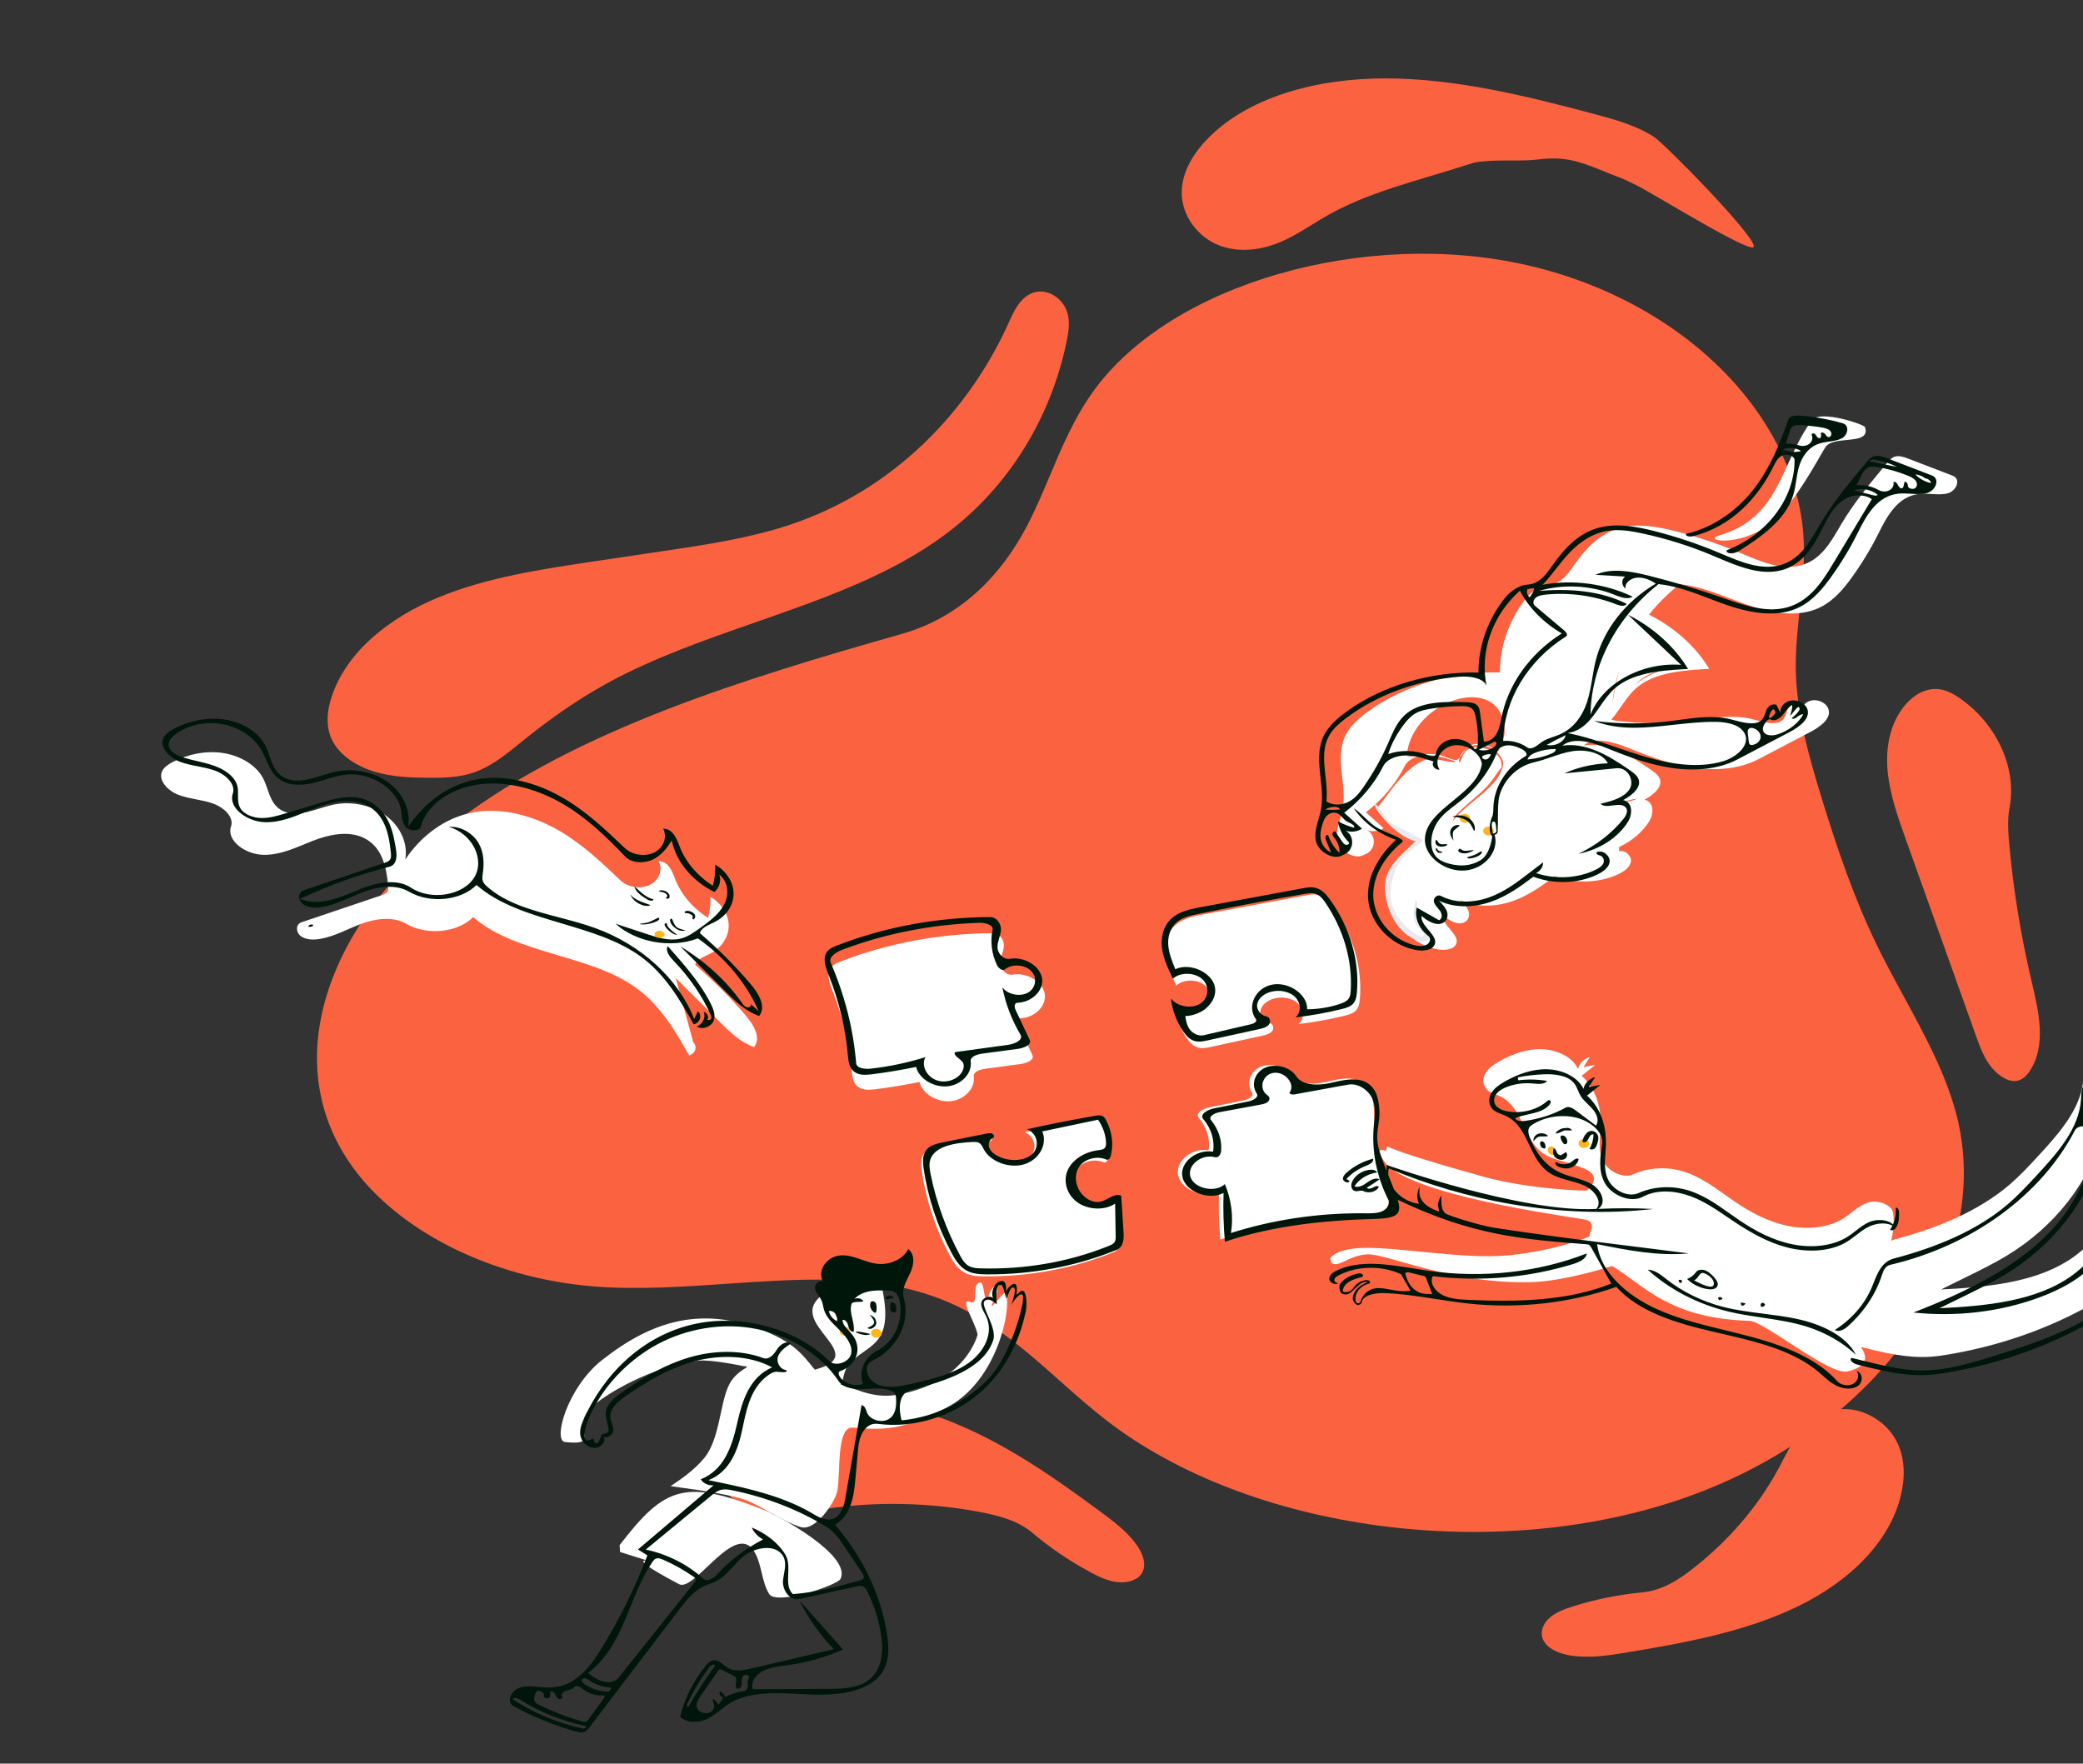 <svg width="1004" height="850" viewBox="0 0 1004 850" fill="none" xmlns="http://www.w3.org/2000/svg">
<rect x="0" y="0" width="1004" height="850" fill="#333333" stroke="none"/>
<path d="M942.69 536.081C962.332 608.51 905.523 688.654 813.253 721.458C720.982 754.263 601.914 737.882 532.873 684.242C525.253 678.322 518.089 671.953 510.925 665.584C492.43 649.142 473.941 632.706 447.658 624.034C417.649 614.131 384.249 616.416 350.513 618.725C329.091 620.191 307.532 621.665 286.62 620.035C236.208 616.105 189.978 592.56 167.962 559.604C132.285 506.199 163.382 438.544 221.041 395.131C278.699 351.718 357.617 327.404 434.748 305.496C464.252 297.116 483.195 275.783 494.569 254.314C498.972 246.003 502.569 237.469 506.163 228.943C511.852 215.444 517.534 201.961 526.4 189.399C563.939 136.205 659.034 109.97 736.489 127.91C813.944 145.851 867.89 203.22 869.455 262.525C869.724 272.739 868.624 282.951 867.524 293.162L867.523 293.164C866.469 302.94 865.416 312.715 865.563 322.495C865.88 343.4 871.675 363.97 877.921 384.301C885.366 408.542 893.507 432.715 904.917 456.082C908.887 464.211 913.254 472.25 917.622 480.288C927.545 498.553 937.464 516.81 942.69 536.081Z" fill="#FB6340"/>
<path d="M455.712 257.514C487.05 234.126 506.787 200.317 514.166 164.287C515.133 159.563 515.882 154.598 514.17 149.861C512.456 145.125 507.589 140.706 501.953 140.525C493.875 140.264 489.604 147.845 486.798 154.196C467.526 197.82 430.9 236.288 380.429 253.016C361.046 259.442 340.196 262.551 319.49 265.626L287.147 270.431C261.098 274.3 234.701 278.263 211.226 287.958C187.752 297.651 167.146 313.928 159.892 335.713C157.583 342.647 156.747 350.447 160.401 357.327C164.144 364.377 172.154 369.411 180.592 371.943C189.03 374.474 197.944 374.82 206.674 374.859C213.066 374.888 219.538 374.754 225.526 373.175C235.318 370.591 242.895 364.429 250.267 358.433C250.759 358.034 251.249 357.636 251.74 357.239C264.637 346.793 278.377 337.067 293.385 328.898C315.272 316.987 339.658 308.473 363.986 299.98C396.757 288.538 429.421 277.134 455.712 257.514Z" fill="#FB6340"/>
<path d="M394.044 727.833L394.066 727.83C395.572 727.591 397.078 727.354 398.584 727.132C422.419 723.626 447.377 724.13 471.677 728.604C480.943 730.31 490.597 732.823 497.489 738.668C506.016 745.902 515.472 752.328 525.595 757.768C529.524 759.879 533.679 761.882 538.156 762.479C542.633 763.076 547.531 761.987 549.927 758.891C552.838 755.129 551.258 749.763 548.51 745.561C544.007 738.673 536.85 733.301 529.819 728.134C506.747 711.182 482.824 694.398 455.276 684.015C427.728 673.634 395.667 670.344 369.943 680.796C361.061 684.405 352.894 689.824 348.831 697.502C344.766 705.179 345.631 715.374 352.75 721.985C358.397 727.23 366.948 729.469 374.979 729.664C381.451 729.821 387.754 728.825 394.044 727.833Z" fill="#FB6340"/>
<path d="M859.433 703.634L859.423 703.652C858.809 704.84 858.193 706.028 857.563 707.206C847.584 725.841 833.235 742.619 815.54 756.342C808.792 761.575 801.074 766.545 791.779 767.438C780.277 768.541 769.012 770.81 758.298 774.183C754.141 775.492 749.958 777.027 746.91 779.704C743.863 782.382 742.157 786.453 743.718 790.125C745.615 794.586 751.508 797.02 756.964 797.892C765.906 799.32 774.907 797.935 783.645 796.503C812.32 791.801 841.31 786.405 866.333 774.328C891.355 762.251 912.26 742.431 916.796 717.948C918.363 709.494 917.84 700.344 912.924 692.525C908.009 684.706 898 678.617 887.862 679.163C879.819 679.596 872.972 683.988 868.323 689.366C864.578 693.699 862.003 698.673 859.433 703.634Z" fill="#FB6340"/>
<path d="M632.507 108.216L632.528 108.204C633.892 107.358 635.258 106.512 636.633 105.684C658.392 92.572 681.106 87.888 710.506 78.379C720.76 76.522 732.042 78.003 741.058 76.886C754.682 75.197 761.126 77.642 776.185 83.834C780.386 85.562 780.273 85.077 788.623 89.195C796.973 93.314 844.746 123.063 845.329 118.848C846.037 113.727 802.372 69.298 797.17 65.946C788.644 60.453 778.354 57.607 768.31 54.928C735.351 46.14 701.641 37.866 668.053 37.781C634.466 37.697 600.516 46.883 580.932 68.073C574.169 75.39 569.18 84.336 569.61 94.046C570.038 103.756 576.863 114.177 587.839 118.346C596.547 121.654 606.397 120.642 614.534 117.677C621.09 115.287 626.805 111.747 632.507 108.216Z" fill="#FB6340"/>
<path d="M934.638 332.172C928.129 331.362 922.313 335.082 918.517 339.503C911.02 348.234 908.795 359.988 909.801 371.352C910.807 382.716 914.78 393.884 918.727 404.93L952.63 499.834C955.107 506.767 957.969 514.202 964.572 518.739C966.638 520.158 969.184 521.258 971.669 520.996C974.681 520.677 976.827 518.477 978.321 516.217C986.489 503.856 982.694 487.727 979.237 473.026L979.111 472.492C974.036 450.912 970.485 429.149 968.486 407.376C967.923 401.253 967.487 395.065 968.611 389.112C972.133 370.449 962.775 349.532 945.294 336.995C942.132 334.728 938.565 332.66 934.638 332.172Z" fill="#FB6340"/>
<path d="M743.132 505.668C750.392 505.873 758.004 509.421 760.621 515.216C761.122 512.596 763.367 510.318 766.316 509.439L763.226 514.327L768.83 513.283L762.364 518.498C769.587 525.018 771.862 534.416 771.487 543.148C771.257 548.494 770.199 554.018 772.436 559.103C774.636 564.106 781.679 568.236 787.155 566.003L787.427 565.885C793.925 562.951 801.871 562.259 809.151 563.992C819.611 566.483 827.742 573.414 836.279 579.219C843.816 584.344 852.214 588.826 861.512 590.787C870.81 592.75 881.143 591.914 888.597 587.186C892.296 584.841 895.234 581.608 899.421 579.914C903.608 578.222 908.858 579.398 911.673 582.653C912.919 584.094 913.305 590.295 911.613 597.975C912.204 597.687 912.844 597.447 913.535 597.264C933.953 591.868 953.673 583.729 968.572 570.976C973.308 566.923 977.505 562.449 981.656 557.956L984.072 555.331L985.531 553.731C994.59 543.726 1003.21 532.873 1004.14 520.279L1004.18 519.603L1004.26 518.121C1004.42 515.314 1004.83 512.361 1007.51 510.953C1011.22 509.002 1016.04 511.607 1019.5 514.077L1044.43 531.885C1045.07 532.343 1045.73 532.817 1046.12 533.44C1047.86 536.198 1043.23 538.715 1039.6 538.351C1032.99 537.691 1026.34 533.063 1020.38 535.308C1016.19 536.886 1014.75 541.066 1013.7 544.942L1013.43 545.931C1007.16 569.715 990.479 591.127 967.247 605.202C961.258 608.83 954.872 611.977 948.496 615.119L935.614 621.465L938.209 621.335C960.172 620.188 983.133 617.537 999.537 605.751C1010.46 597.906 1017.22 586.857 1023.4 575.824L1025.64 571.801L1026.56 570.124C1030.3 563.202 1033.63 555.931 1032.87 548.284C1032.57 545.347 1036.29 543.158 1039.78 543.259C1043.26 543.358 1046.44 545.036 1049.42 546.657L1072.01 558.946C1073.79 559.914 1075.68 560.997 1076.44 562.654C1077.2 564.313 1076.05 566.6 1073.96 566.517L1053.6 565.702C1051.69 565.627 1049.59 565.598 1048.15 566.608C1047.04 567.382 1046.57 568.602 1046.18 569.789L1035.54 603.05C1032.54 612.415 1023.54 619.328 1014.33 625.004C992.251 638.616 966.56 648.14 939.466 652.756C936.524 653.257 933.559 653.702 930.553 653.903C919.261 654.66 907.949 651.97 896.929 649.161C900.292 653.99 900.25 658.65 890.511 660.993C881.883 663.067 850.433 636.829 843.264 636.599C804.139 635.341 792.547 619.451 777.045 610.146C777.045 610.146 754.352 617.548 737.895 617.961C699.319 618.93 668.267 604.018 659.019 604.554C649.772 605.09 645.538 611.1 641.849 608.732L641.15 606.612C641.38 605.945 644.492 601.723 657.247 601.447C675.058 601.062 705.715 607.076 726.94 605.034C749.223 602.891 766.484 596.18 766.219 595.699C765.677 594.719 769.66 589.272 764.612 587.962C759.564 586.653 689.69 578.003 670.144 562.895L669.906 562.706C666.467 559.866 661.966 551.983 667.932 554.794L668.596 552.526C675.027 555.574 694.798 561.503 715.173 567.167C736.716 573.157 764.662 574.103 765.046 573.733C773.593 565.497 762.785 563.007 760.612 562.071C755.527 559.88 749.555 559.339 744.879 556.555C733.661 549.877 734.741 533.611 722.646 528.184C720.815 527.363 718.752 526.844 717.228 525.65C714.618 523.603 714.402 520.058 715.883 517.435C717.363 514.813 720.176 512.942 723.044 511.347C728.997 508.035 735.872 505.462 743.132 505.668Z" fill="white"/>
<path d="M764.098 553.258C765.456 552.982 766.248 551.827 765.866 550.677C765.485 549.528 764.075 548.819 762.717 549.095C761.359 549.37 760.567 550.526 760.948 551.675C761.33 552.825 762.74 553.533 764.098 553.258Z" fill="#FFB61D"/>
<path d="M748.649 556.652C749.649 556.449 750.152 555.358 749.774 554.216C749.395 553.074 748.278 552.312 747.279 552.515C746.279 552.718 745.776 553.809 746.154 554.951C746.532 556.093 747.65 556.855 748.649 556.652Z" fill="#FFB61D"/>
<path d="M659.73 586.517C635.167 586.151 610.714 589.877 588.213 597.416C587.528 589.647 587.314 581.863 587.573 574.105C580.643 577.733 569.683 573.646 567.932 566.779C566.18 559.912 574.332 552.995 582.543 554.38C583.421 549.002 581.69 543.273 577.821 538.758C575.966 536.592 579.756 534.355 582.766 533.744L599.394 530.367C601.719 529.895 604.656 528.324 603.447 526.535C600.579 522.293 602.538 516.384 607.534 514.204C612.44 512.065 619.375 513.913 622.2 518.057L622.353 518.29C625.19 522.78 632.792 522.846 638.508 521.587L641.35 520.948C646.291 519.851 651.516 518.937 655.819 521.205C660.966 523.918 661.935 529.703 662.209 534.748L662.226 535.083C662.568 542.092 662.778 549.103 662.857 556.11C676.171 583.108 666.54 586.619 659.73 586.517Z" fill="white"/>
<path d="M457.729 604.935C450.855 592.029 446.311 578.313 444.305 564.419L444.213 563.746C443.811 560.582 443.809 557.157 446.255 554.873C448.085 553.162 450.891 552.492 453.597 551.942L474.332 547.787C475.276 547.598 476.319 547.417 477.203 547.799C478.087 548.182 478.468 549.394 477.63 549.793C475.628 550.742 475.084 553.114 475.974 554.954C476.866 556.794 478.864 558.138 480.984 559.035C486.039 561.173 492.719 560.941 496.407 557.555C500.095 554.169 499.045 547.586 493.859 545.698C503.482 543.567 513.173 541.628 522.922 539.883L526.58 539.236C527.764 539.031 529.087 538.847 530.141 539.392C530.934 539.801 531.394 540.536 531.776 541.244C534.729 546.699 535.533 552.895 534.031 558.614C533.792 559.524 532.912 560.652 531.908 560.2C527.642 558.277 522.041 559.793 519.404 563.037C516.767 566.281 516.819 570.768 518.712 574.496C520.534 578.084 525.038 581.397 529.391 580.314C532.819 579.461 535.832 576.103 539.099 577.503L540.226 595.145C540.426 598.28 540.184 602.094 536.875 603.446C517.773 611.251 496.372 615.297 474.797 615.183L473.748 615.172C471.119 615.126 468.447 614.919 466.077 613.922C461.952 612.186 459.609 608.463 457.729 604.935Z" fill="white"/>
<path d="M580.093 440.686L629.569 431.535L630.377 431.389C631.869 431.129 633.393 430.937 634.898 431.192C638.299 431.771 640.65 434.421 642.459 436.938C652.122 450.372 656.73 466.211 655.436 481.55L655.375 482.18C655.174 484.076 654.731 486.016 653.219 487.366C651.973 488.478 650.186 489.02 648.42 489.466L648.042 489.559C640.824 491.339 633.431 492.671 625.94 493.541C629.081 490.791 628.441 485.777 624.979 483.091C621.515 480.404 615.984 480.112 612.038 482.015C609.632 483.173 607.699 485.181 607.469 487.53C607.238 489.88 609.07 492.465 611.835 493.028C613.748 493.417 614.22 495.77 613.088 497.067C611.958 498.363 609.948 498.846 608.077 499.254L583.506 504.604C581.659 505.006 579.711 505.409 577.832 504.986C575.168 504.388 573.345 502.304 571.978 500.276C568.68 495.384 566.645 489.926 566.057 484.404C568.845 488.293 575.759 489.596 579.992 487.028C584.224 484.459 584.814 478.605 581.178 475.23C577.543 471.854 570.511 471.726 567.006 474.97L566.381 473.659C564.201 469.063 562.137 464.376 561.666 459.508C561.151 454.178 562.837 448.496 567.553 445.069C570.992 442.568 575.58 441.538 580.093 440.686Z" fill="white"/>
<path d="M443.202 521.46C436.301 522.884 429.311 524.046 422.261 524.939L421.576 525.023C419.041 525.314 416.318 525.421 414.188 524.198C411.314 522.545 410.798 519.279 410.537 516.384L410.512 516.096C409.417 503.379 406.443 490.716 401.685 478.49L400.855 476.384C399.4 472.589 398.249 468.185 401.355 465.451C402.301 464.619 403.536 464.071 404.786 463.577L405.202 463.414C427.962 454.558 453.164 449.874 478.618 449.768C481.97 449.755 484.041 453.183 483.857 455.983C483.672 458.782 482.153 461.412 482.192 464.222C482.23 467.033 484.951 470.296 488.207 469.727C494.986 468.542 502.597 473.164 503.564 478.986C504.532 484.808 498.75 490.546 491.788 490.764C490.154 490.815 490.249 492.861 490.859 494.154L497.622 508.493C498.725 510.833 494.949 512.409 492.041 512.798L475.074 515.074C472.408 515.431 469.036 516.522 469.36 518.792C470.166 524.444 464.977 530.039 458.296 530.721C451.614 531.402 444.536 527.058 443.202 521.46Z" fill="white"/>
<path fill-rule="evenodd" clip-rule="evenodd" d="M419.665 617.848C421.65 617.854 424.536 617.994 424.882 619.519C431.854 650.239 417.219 647.306 408.653 658.267C406.39 661.163 406.37 666.927 405.115 667.315C410.542 668.222 420.016 674.369 432.13 672.271C465.885 666.421 471.206 643.201 471.206 643.201C469.795 636.39 461.872 625.222 467.932 627.567C472.116 629.185 467.715 618.045 472.755 618.216C474.27 618.268 474.295 626.266 475.492 626.5C476.152 626.631 476.333 624.411 477.289 622.481C478.087 620.871 479.677 619.476 480.172 619.691C480.507 619.837 480.89 621.828 480.31 623.696C479.495 626.322 477.591 629.077 478.083 629.371C478.622 629.696 483.757 622.781 484.339 623.175C488.205 625.792 482.515 666.129 454.746 679.184L452.544 680.213C436.33 687.74 429.149 689.78 411.249 688.047C402.762 687.225 405.349 710.525 403.523 718.828C402.37 724.069 393.046 738.242 385.905 735.986C376.485 733.009 367.218 725.783 359.064 722.834L358.542 722.653C353.035 720.792 341.263 718.664 323.229 716.269L323.863 715.834C326.804 713.845 334.433 708.892 339.493 702.668C346.681 693.824 346.908 677.928 350.865 668.574C354.774 659.338 363.907 658.721 358.166 658.397C358.166 658.397 342.796 655.097 336.463 655.799C315.313 658.142 291.261 671.851 284.451 678.914C275.107 688.606 290.332 696.966 272.353 695.011C266.361 694.361 273.363 668.678 290.332 655.386C313.917 636.911 339.054 628.029 372.157 643.044C385.628 649.155 389.13 656.325 393.867 661.37L392.823 660.111C424.044 651.846 367.441 634.484 404.993 619.601C408.937 618.038 413.567 617.886 418.028 617.856L419.665 617.848Z" fill="white"/>
<path d="M407.906 643.695C409.264 643.42 410.056 642.264 409.675 641.115C409.294 639.965 407.884 639.257 406.526 639.532C405.167 639.808 404.376 640.963 404.757 642.113C405.138 643.262 406.548 643.971 407.906 643.695Z" fill="#FFB61D"/>
<path d="M423.078 644.656C424.436 644.381 425.228 643.225 424.847 642.076C424.466 640.926 423.055 640.218 421.697 640.493C420.339 640.769 419.547 641.924 419.929 643.074C420.31 644.223 421.72 644.932 423.078 644.656Z" fill="#FFB61D"/>
<path fill-rule="evenodd" clip-rule="evenodd" d="M298.857 748.004C330.941 758.317 289.359 743.516 327.304 763.514C334.967 767.552 355.061 731.509 364.033 748.626C367.305 754.87 367.073 762.108 370.699 768.222C374.083 773.925 403.61 764.087 405.116 760.985C410.574 749.742 375.73 730.791 368.827 728.032C330.304 712.641 320.467 716.251 298.655 744.71L298.857 748.004Z" fill="white"/>
<path fill-rule="evenodd" clip-rule="evenodd" d="M890.132 212.058C895.571 211.523 900.629 211.024 898.907 205.825C898.497 204.588 877.185 197.321 873.323 202.571C868.356 209.324 865.04 216.583 861.827 223.615C855.084 238.377 848.8 252.135 828.665 258.085L828.423 258.159C820.667 260.611 837.625 263.611 852.144 253.315C862.125 246.235 872.53 228.137 877.473 219.542C878.766 217.292 879.686 215.694 880.126 215.114L880.242 214.972C882.19 212.841 886.258 212.44 890.132 212.058ZM919.78 221.053L941.211 229.283C945.385 230.886 943.027 236.648 938.756 237.769C936.277 238.42 933.639 238.253 930.986 238.085C929.068 237.964 927.141 237.843 925.264 238.029C914.63 239.089 909.504 248.898 905.412 257.114C901.673 264.622 897.257 271.875 892.213 278.794L891.529 279.724L890.811 280.676C886.694 286.057 881.771 291.175 874.847 293.769C864.65 297.588 852.439 295.094 841.845 291.377C839.261 290.469 836.693 289.488 834.122 288.507C826.162 285.466 818.189 282.421 809.652 281.541C803.982 285.997 798.956 291.012 794.648 296.442L794.846 296.22C807.156 302.429 817.375 311.637 823.866 322.367L821.938 322.468L820.667 322.539C808.781 323.231 796.308 324.746 788.421 331.842C785.641 334.344 783.466 337.49 781.314 340.601C779.816 342.767 778.331 344.915 776.661 346.817C777.299 346.982 777.954 347.154 778.625 347.336C790.46 348.859 802.492 348.93 814.217 347.546C816.01 347.335 817.811 347.09 819.616 346.844C827.98 345.708 836.45 344.558 844.602 346.62L847.468 347.364C852.061 348.541 857.068 349.531 859.61 346.573C860.341 345.721 860.663 344.694 860.987 343.661C861.184 343.032 861.381 342.402 861.672 341.809C862.439 340.241 864.522 338.824 866.381 339.606L868.328 343.525C867.908 340.835 870.168 338.12 873.29 337.563C876.413 337.007 879.977 338.685 881.113 341.247C883.177 345.898 877.763 350.033 872.87 352.64L847.44 365.957C838.355 370.714 826.811 371.551 816.009 369.97C805.952 368.499 796.381 365.094 787.076 361.361L785.012 360.527C777.969 357.661 768.804 354.854 763.347 359.25C774.794 357.544 785.725 364.096 795.013 370.507L795.907 371.127C797.414 372.176 798.976 373.285 799.758 374.782C801.949 378.974 797.082 383.041 792.62 385.42C797.388 386.461 797.144 392.341 794.897 395.903C791.627 401.086 786.518 405.376 780.419 408.226L780.401 410.115C780.402 410.242 780.406 410.308 780.41 410.309C783.462 409.493 786.556 412.648 786.088 415.321C785.62 417.995 782.917 419.918 780.152 421.247C771.043 425.628 759.248 426.028 749.377 422.289L748.035 423.304C742.194 427.689 736.049 431.913 728.767 434.401C720.926 437.08 711.449 437.48 703.914 433.784L704.543 434.427C705.899 435.828 707.189 437.302 707.784 439.009C708.468 440.979 707.969 443.357 705.971 444.439C702.673 446.225 698.397 443.572 695.565 441.116C695.253 443.513 697.136 445.756 698.967 447.937C701.057 450.425 703.077 452.832 701.695 455.294C700.255 457.858 696.005 458.14 692.637 457.484C680.02 455.029 670.905 444.251 669.893 433.478C668.882 422.705 674.755 412.317 683.263 404.517C674.756 401.568 667.433 396.09 662.946 389.32C663.708 389.819 665.557 387.341 668.183 383.819C672.987 377.378 680.393 367.449 688.514 365.879C690.069 365.577 692.911 366.085 695.693 366.583L695.694 366.583C697.71 366.944 699.694 367.299 701.138 367.337C701.21 367.194 701.308 367.056 701.431 366.928L699.591 366.307C695.895 365.078 692.1 363.987 688.196 363.959C683.643 363.927 678.847 365.688 677.103 369.161C672.838 377.653 666.41 385.318 658.359 391.514L666.88 399.155C664.871 400.565 661.924 400.98 659.379 400.233L659.064 400.134L659.288 400.276C663.705 403.192 662.927 409.998 657.87 411.78C653.134 414.78 645.829 410.177 644.73 405.155C643.958 401.635 644.961 398.173 645.966 394.705C646.393 393.224 646.822 391.743 647.114 390.255C648.099 385.23 647.527 379.985 646.959 374.774C646.179 367.631 645.407 360.552 648.661 354.184C650.94 349.724 655.006 346.118 659.354 342.956C676.611 330.404 699.683 323.554 722.966 324.07C722.945 312.121 726.835 300.31 734.103 290.267L734.539 289.676C737.354 285.939 741.2 282.331 746.399 281.794L746.812 281.758C752.027 281.388 755.291 277.234 757.924 273.468L758.736 272.308L759.376 271.412C764.656 264.107 771.246 257.017 780.909 254.433C789.506 252.135 799.029 253.841 807.851 256.092C817.834 258.639 827.597 261.869 837.009 265.74L838.666 266.43L839.152 266.634L839.693 266.863L840.004 266.994C848.918 270.765 858.675 274.89 867.869 272.516C877.294 270.082 882.064 261.914 886.459 254.389L886.459 254.386L886.462 254.384C886.816 253.777 887.168 253.173 887.521 252.578C892.966 243.366 899.816 234.837 906.821 226.423L909.83 222.822C910.74 221.735 911.731 220.593 913.215 220.11C915.305 219.431 917.685 220.249 919.78 221.053ZM789.152 385C787.096 385.067 784.485 385.751 781.321 387.051C783.542 386.608 785.397 386.195 786.889 385.812C787.597 385.587 788.296 385.342 788.973 385.073L789.152 385ZM704.941 363.292C705.447 362.529 705.981 361.726 706.628 360.999C707.946 359.993 709.573 359.289 711.373 359.073C717.469 358.345 723.737 362.783 724.622 367.953C723.668 375.171 717.156 380.502 710.715 385.775C706.747 389.023 702.807 392.25 700.211 395.882C700.691 394.451 701.338 393.256 702.127 392.442C704.591 389.902 707.28 387.59 709.813 385.41C711.944 383.577 713.966 381.839 715.652 380.139C718.305 377.464 719.902 375.111 721.139 373.287L721.14 373.286C722.085 371.892 722.822 370.806 723.658 370.125C723.727 370.069 725.339 362.882 714.904 360.518C707.023 358.733 705.31 363.363 704.389 365.852C704.09 366.66 703.875 367.242 703.559 367.306C703.477 367.323 703.36 367.335 703.209 367.343C703.209 366.613 703.333 365.882 703.569 365.174C704.044 364.64 704.482 363.984 704.941 363.292ZM706.322 361.242C705.022 362.32 704.056 363.699 703.569 365.174L703.391 365.364C703.032 365.733 702.648 366.029 702.213 366.217C701.336 366.596 698.616 365.595 696.311 364.747C694.933 364.241 693.704 363.789 693.106 363.719C689.171 363.261 688.75 363.328 686.259 363.729C685.837 363.797 685.358 363.874 684.792 363.96L683.754 364.112C683.528 364.147 683.279 364.189 683.013 364.233C680.952 364.574 677.984 365.065 678.125 363.604C680.64 337.45 723.658 323.131 725.256 351.793C725.388 354.163 724.432 356.455 723.477 358.747C722.999 359.893 722.521 361.038 722.18 362.195C718.135 359.299 714.376 358.104 710.903 358.607C708.967 358.888 707.656 359.845 706.628 360.999L706.322 361.242ZM780.355 323.199L780.361 323.184C779.212 327.652 778.149 332.965 777.173 339.122C777.654 333.729 778.729 328.396 780.355 323.199ZM801.52 322.805L801.18 322.885C798.482 323.538 796.147 324.381 794.176 325.418C791.99 326.567 789.795 328.192 787.594 330.292C791.606 327.098 796.36 324.54 801.52 322.805Z" fill="white"/>
<path fill-rule="evenodd" clip-rule="evenodd" d="M689.227 451.671C687.844 454.169 684.64 454.116 681.156 452.387C673.865 448.767 668.541 439.982 667.569 429.486C666.597 418.991 674.214 413.014 682.383 405.415C677.387 404.752 665.993 396.369 661.988 386.765C665.747 389.259 667.687 394.725 671.448 397.219C675.015 399.585 681.404 402.044 684.972 404.41C685.427 404.712 685.919 405.276 685.521 405.606C677.48 412.25 671.787 415.074 670.287 428.926C668.789 442.777 684.076 452.153 685.485 451.494C687.221 450.681 685.859 448.679 684.329 447.515C680.013 444.228 681.2 438.416 682.307 433.71C684.047 434.714 682.06 439.032 683.973 442.7C685.842 446.282 690.459 449.447 689.227 451.671Z" fill="#E7EAEE"/>
<path d="M718.109 402.617C719.468 402.342 720.259 401.186 719.878 400.037C719.497 398.887 718.087 398.179 716.729 398.454C715.371 398.73 714.579 399.885 714.96 401.035C715.341 402.184 716.751 402.893 718.109 402.617Z" fill="#FFB61D"/>
<path d="M706.777 396.5C708.136 396.224 708.927 395.069 708.546 393.92C708.165 392.77 706.755 392.062 705.397 392.337C704.038 392.613 703.247 393.768 703.628 394.917C704.009 396.067 705.419 396.775 706.777 396.5Z" fill="#FFB61D"/>
<path d="M334.139 502.345C336.311 504.306 335.139 507.978 332.135 508.626C325.478 496.861 318.476 484.712 306.671 476.16C284.069 459.787 248.773 460.065 228.079 441.998C220.573 449.553 205.753 451.022 195.758 445.203C189.542 441.584 181.163 442.685 174.444 445.137C167.724 447.589 161.577 451.243 154.357 452.503C151.224 453.05 147.606 453.03 145.09 451.258C142.573 449.485 142.368 445.509 145.32 444.512C158.18 440.17 171.04 435.828 183.9 431.486C184.91 431.145 185.976 430.766 186.578 430.011C187.259 429.156 187.187 428.025 187.09 426.979C186.29 418.322 184.42 408.188 175.299 403.819C167.74 400.199 158.392 402.272 150.745 405.261C143.099 408.252 135.492 412.161 126.926 411.999C118.359 411.839 109.029 405.172 111.352 398.341C112.908 393.765 107.896 389.102 102.531 387.222C97.167 385.344 91.184 385.097 85.906 383.04C80.628 380.983 76.02 375.884 78.234 371.522C79.208 369.604 81.288 368.275 83.4 367.186C90.39 363.582 98.89 361.691 107.171 362.87C115.452 364.05 123.36 368.575 126.795 375.061C129.594 380.346 129.847 387.103 135.522 390.431C142.94 394.783 152.267 389.605 160.811 387.802C169.549 385.957 179.515 388.131 186.357 393.374C193.2 398.619 196.699 406.762 195.326 414.251C202.595 403.423 214.069 393.919 228.728 391.434C242.267 389.138 256.743 393.165 268.504 399.789C280.265 406.413 289.788 415.455 299.151 424.391C302.638 427.721 308.983 428.622 313.343 426.406C317.702 424.191 319.559 419.122 317.497 415.069C321.911 414.993 323.923 419.665 325.246 423.241C328.025 430.755 333.742 437.57 341.282 442.36C342.18 439.069 342.571 435.665 342.439 432.258C347.822 435.393 351.243 440.818 351.236 446.212C351.229 451.606 347.797 456.804 342.406 459.583C339.537 461.062 335.822 462.246 335.076 465.025C343.88 472.575 351.99 480.692 359.305 489.273C363.226 493.875 367.004 500.053 363.483 504.643C356.888 502.337 351.986 497.551 347.364 492.94C340.154 485.749 332.943 478.557 325.731 471.366" fill="white"/>
<path fill-rule="evenodd" clip-rule="evenodd" d="M323.791 405.108C325.874 415.25 333.645 424.641 344.322 429.917C346.8 427.783 347.739 424.464 346.694 421.523C351.277 425.258 351.483 431.544 348.877 436.243C346.271 440.942 341.452 444.421 336.763 447.76C334.078 449.672 331.281 451.635 327.853 452.425C322.625 453.631 317.011 451.902 311.847 450.2L296.694 445.207C306.654 454.222 323.521 457.221 336.387 452.264C349.56 461.587 359.795 473.849 365.671 487.344L361.812 483.879C361.773 483.836 361.727 483.793 361.673 483.753L361.812 483.879C362.431 484.568 361.283 485.704 360.19 485.504C359.029 485.292 358.297 484.326 357.688 483.459C350.179 472.772 339.953 463.38 327.932 456.132L349.7 477.883C354.352 482.531 359.283 487.357 365.92 489.681C369.464 485.054 365.662 478.825 361.715 474.186C354.355 465.535 346.194 457.352 337.336 449.738C337.945 447.465 340.524 446.249 343.018 445.075L343.019 445.074C343.595 444.803 344.168 444.533 344.71 444.253C350.135 441.451 353.589 436.211 353.596 430.773C353.603 425.334 350.161 419.865 344.744 416.704C344.877 420.139 344.484 423.571 343.579 426.889C335.992 422.06 330.241 415.189 327.444 407.614C326.113 404.008 324.088 399.298 319.646 399.375C321.721 403.461 319.853 408.571 315.466 410.805C311.079 413.037 304.695 412.129 301.185 408.773C291.765 399.764 282.182 390.649 270.347 383.969C258.512 377.29 243.947 373.232 230.323 375.546C215.573 378.052 204.027 387.634 196.712 398.55C198.094 391 194.573 382.789 187.689 377.502C180.804 372.216 170.775 370.024 161.982 371.885C159.752 372.356 157.469 373.057 155.179 373.759C148.645 375.765 142.064 377.784 136.535 374.535C132.631 372.24 131.277 368.33 129.911 364.382C129.279 362.557 128.645 360.724 127.755 359.04C124.298 352.501 116.34 347.938 108.007 346.749C99.674 345.56 91.122 347.466 84.088 351.1C81.963 352.198 79.87 353.537 78.89 355.472C76.662 359.869 81.299 365.01 86.61 367.083C89.405 368.174 92.397 368.761 95.391 369.347C98.085 369.875 100.782 370.403 103.339 371.3C108.737 373.195 113.781 377.896 112.215 382.51C109.877 389.397 119.266 396.118 127.886 396.28C135.011 396.415 141.477 393.744 147.851 391.112C149.187 390.56 150.52 390.009 151.854 389.487C159.548 386.473 168.954 384.382 176.561 388.032C185.739 392.437 187.62 402.654 188.426 411.383C188.523 412.436 188.596 413.577 187.911 414.439C187.305 415.201 186.232 415.583 185.216 415.926L146.395 429.058C143.425 430.063 143.631 434.072 146.163 435.86C148.695 437.646 152.336 437.667 155.488 437.115C160.308 436.272 164.653 434.367 169.006 432.458C171.215 431.49 173.425 430.521 175.7 429.689C182.462 427.216 190.892 426.106 197.147 429.755C207.205 435.622 222.118 434.141 229.67 426.525C240.628 436.108 255.653 440.572 270.745 445.055C284.334 449.092 297.977 453.145 308.753 460.965C320.631 469.586 327.677 481.836 334.376 493.697C337.398 493.043 338.578 489.342 336.394 487.365L334.599 491.134C327.082 471.821 309.059 455.289 286.765 447.254C281.245 445.264 275.403 443.724 269.573 442.186C256.764 438.809 244.015 435.447 234.869 427.371C234.044 426.643 233.243 425.859 232.837 424.922C232.326 423.736 232.508 422.456 232.683 421.22L232.708 421.044C233.405 416.101 233.3 410.855 230.643 406.293C227.987 401.732 222.249 398.075 216.336 398.508C227.666 401.767 233.914 414.296 228.539 422.976C223.163 431.655 207.604 434.159 198.156 427.864C190.584 422.82 179.776 425.824 171.454 429.382C163.132 432.941 153.256 436.903 144.691 433.198C158.266 426.776 172.704 421.587 187.688 417.744C191.258 416.827 191.41 412.7 190.888 409.546C190.085 404.697 189.256 399.773 186.882 395.254C184.507 390.734 180.333 386.593 174.791 384.97C168.136 383.021 161.025 384.978 154.548 386.928L137.336 392.106C133.627 393.221 129.811 394.353 125.82 394.243C121.83 394.133 117.569 392.498 115.798 389.441C114.68 387.509 114.704 385.38 114.727 383.232C114.744 381.686 114.761 380.131 114.353 378.634C113.189 374.373 108.701 371.164 103.935 369.339C101.014 368.221 97.934 367.5 94.851 366.779C92.901 366.323 90.951 365.866 89.039 365.309C85.441 364.26 81.423 362.2 81.28 359.037C81.189 357.015 82.79 355.275 84.538 353.941C90.439 349.436 99.05 347.538 107.06 348.973C115.07 350.41 122.285 355.148 125.931 361.364C126.831 362.898 127.554 364.544 128.275 366.186C129.944 369.985 131.605 373.766 135.426 376.099C139.99 378.885 146.177 378.563 151.436 377.264C153.24 376.819 155.01 376.274 156.778 375.729C160.168 374.686 163.552 373.643 167.154 373.307C179.267 372.179 191.903 380.629 193.423 390.875C193.507 391.442 193.565 392.02 193.623 392.598C193.83 394.662 194.038 396.746 195.446 398.437C197.249 400.603 202.117 400.962 202.791 398.451C205.81 387.204 218.64 379.237 232.324 377.86C246.009 376.483 260.105 380.838 271.643 387.648C283.179 394.457 292.513 403.576 301.335 412.825C304.442 416.083 310.538 416.252 314.7 414.249C318.863 412.246 321.502 408.65 323.791 405.108ZM305.798 427.299C305.922 427.258 306.383 427.692 307.08 428.347C308.794 429.959 311.927 432.904 314.932 433.384C315.128 434.359 313.195 434.208 312.221 433.631C309.452 431.988 306.453 430.061 305.798 427.299ZM317.491 442.328C319.434 443.76 311.472 446.287 308.239 445.351C308.695 445.174 309.345 445.087 310.064 444.99C310.918 444.875 311.869 444.748 312.712 444.442C313.946 443.994 315.085 443.402 315.945 442.956C316.78 442.522 317.351 442.226 317.491 442.328ZM313.408 436.374C310.285 437.518 305.026 434.631 303.872 431.145C305.671 433.531 309.708 434.892 311.939 435.644C313.074 436.027 313.741 436.252 313.408 436.374ZM329.99 448.561C325.62 449.45 321.57 443.602 323.417 442.798C323.831 442.519 324.038 443.074 324.346 443.895C324.668 444.757 325.099 445.911 325.996 446.697C326.991 447.57 328.615 447.958 329.564 448.185C330.28 448.356 330.611 448.435 329.99 448.561ZM332.041 439.061C333.149 439.314 334.254 439.832 334.803 440.685C335.35 441.54 335.117 442.758 334.106 443.165C333.632 442.815 333.726 442.511 333.825 442.191C333.971 441.721 334.128 441.216 332.508 440.473C331.827 440.159 331.135 440.103 330.65 440.064C330.277 440.034 330.026 440.014 329.995 439.894C329.802 439.131 331.142 438.855 332.041 439.061ZM321.165 432.579C320.991 432.751 320.872 432.869 321.033 432.944C321.53 433.175 322.044 433.229 322.434 432.909C322.73 432.664 322.794 432.278 322.766 431.921C322.605 429.933 319.6 428.456 317.523 429.347C317.866 429.747 318.29 429.811 318.805 429.889C319.399 429.979 320.114 430.088 320.964 430.752C322.11 431.647 321.523 432.227 321.165 432.579ZM326.326 450.582C323.543 450.47 319.292 445.833 320.532 445.163C321.307 444.747 321.315 444.787 321.401 445.205C321.478 445.587 321.621 446.286 322.475 447.243C323.535 448.428 324.763 449.316 325.546 449.882C326.081 450.269 326.408 450.505 326.326 450.582ZM876.978 213.753C871.645 215.452 868.542 220.116 867.155 224.78C866.485 227.035 866.118 229.352 865.751 231.668L865.75 231.67C865.359 234.145 864.966 236.619 864.206 239.016C860.573 250.457 849.179 258.622 838.005 265.674C836.078 266.89 832.135 267.304 832.18 265.245C851.798 257.698 865.033 240.155 864.975 221.771C864.969 219.606 861.288 218.524 859.062 219.55C857.049 220.478 856.01 222.33 855.119 224.141L854.841 224.71C847.513 239.79 834.506 253.922 815.816 258.464C814.494 258.785 812.348 258.482 812.599 257.341C826.481 254.094 837.749 245.542 845.515 235.457C853.283 225.371 857.91 213.767 861.994 202.17C862.626 200.376 865.493 200.149 867.742 200.326C874.644 200.867 881.5 202.096 888.119 203.978C891.674 204.989 890.718 209.806 887.57 211.353C885.761 212.242 883.664 212.542 881.557 212.843C879.998 213.066 878.435 213.29 876.978 213.753ZM868.307 204.911L867.782 204.885C866.189 204.826 864.477 204.961 863.548 205.979C863.188 206.373 862.996 206.856 862.834 207.341L860.756 213.782C862.962 213.767 865.183 214.084 867.288 214.711C869.007 215.223 871.016 214.848 872.25 213.784C873.483 212.72 873.877 211.021 873.222 209.59C872.978 209.056 873.984 208.693 874.559 209.005C874.988 209.239 875.222 209.631 875.457 210.022L875.458 210.023C875.536 210.155 875.615 210.286 875.702 210.412C876.043 210.909 876.743 211.376 877.342 211.139C877.813 210.489 877.911 209.649 877.6 208.911C877.574 208.089 879.229 208.49 879.706 209.222C880.184 209.954 880.964 210.975 881.805 210.583C883.049 210.03 882.948 208.365 881.955 207.468C880.962 206.57 879.458 206.256 878.045 206.018C874.823 205.477 871.57 205.107 868.307 204.911ZM859.356 216.516C861.996 217.855 865.303 218.181 868.145 217.383C865.729 215.841 862.366 215.462 859.655 216.406L859.356 216.516ZM769.878 421.512C760.757 425.903 748.945 426.304 739.06 422.558C732.808 427.307 726.275 432.009 718.422 434.693C710.57 437.379 701.08 437.78 693.535 434.076C695.108 435.675 696.723 437.338 697.409 439.311C698.095 441.286 697.595 443.668 695.594 444.754C692.292 446.544 688.009 443.884 685.173 441.423C684.861 443.824 686.747 446.073 688.58 448.259C690.673 450.751 692.697 453.164 691.312 455.631C689.87 458.201 685.614 458.482 682.241 457.826C669.607 455.366 660.48 444.566 659.466 433.77C658.453 422.974 664.335 412.565 672.855 404.749C664.335 401.792 657.002 396.304 652.509 389.52C654.469 390.802 656.142 392.415 657.815 394.027C659.488 395.639 661.162 397.253 663.123 398.536C664.983 399.753 667.13 400.639 669.278 401.526L669.28 401.526C671.428 402.413 673.575 403.3 675.435 404.517C675.91 404.828 676.423 405.408 676.008 405.747C667.621 412.58 661.622 421.973 661.913 431.979C662.204 441.984 669.828 452.315 681.287 455.431C683.306 455.979 685.599 456.284 687.409 455.448C689.22 454.614 689.997 452.233 688.401 451.035C683.901 447.655 681.7 442.248 682.855 437.409L693.619 443.53C695.365 442.736 695.12 440.495 694.091 439.003C693.766 438.531 693.384 438.077 693.002 437.623L693.001 437.623C692.179 436.646 691.36 435.674 691.114 434.528C690.754 432.849 692.794 430.868 694.524 431.795C701.433 435.499 710.436 435.117 717.745 432.507C725.055 429.897 731.037 425.353 736.88 420.886L743.777 415.614C743.848 417.714 742.506 419.762 740.378 420.797C749.771 423.97 760.717 423.342 769.175 419.144C770.632 418.422 772.08 417.536 772.746 416.225C773.412 414.915 772.986 413.09 771.433 412.415C771.244 412.332 771.042 412.267 770.839 412.202C770.441 412.075 770.046 411.948 769.758 411.691C769.322 411.301 769.518 410.458 770.136 410.551C773.193 409.733 776.291 412.895 775.822 415.575C775.354 418.254 772.647 420.18 769.878 421.512ZM702.927 397.611C700.986 397.487 699.333 398.935 699.038 400.536C698.742 402.137 699.523 403.789 700.607 405.176C700.23 403.439 700.062 402.107 700.45 400.835C700.617 400.288 701.479 399.628 702.237 399.047C703.216 398.297 704.021 397.68 702.927 397.611ZM700.004 393.649C702.419 392.572 705.634 392.824 707.884 394.266C710.133 395.707 711.3 398.263 710.743 400.529C710.348 400.287 710.098 399.755 709.784 399.087C708.856 397.115 707.373 393.963 700.004 393.649ZM702.931 409.751C702.397 410.787 706.02 412.505 709.971 410.009C710.703 409.548 710.015 409.652 708.931 409.815C707.942 409.964 706.625 410.163 705.754 410.028C705.018 409.913 704.552 409.585 704.202 409.339C703.685 408.975 703.424 408.792 702.931 409.751ZM712.963 410.817C715.43 409.022 714.806 412.941 708.662 413.725C708.109 413.795 707.342 413.763 707.194 413.299C707.143 413.136 707.637 412.996 708.408 412.776C709.603 412.437 711.462 411.909 712.963 410.817ZM693.034 407.67C694.409 408.345 695.988 408.049 696.98 407.664C697.584 407.429 697.737 406.881 697.099 406.844C696.95 406.834 696.714 406.85 696.429 406.87C695.778 406.912 694.878 406.973 694.203 406.795C693.769 406.68 693.344 406.075 692.978 405.557C692.604 405.025 692.292 404.583 692.103 404.859C691.73 405.402 691.658 406.995 693.034 407.67ZM694.993 410.5C695.738 411.068 693.672 411.24 693.098 410.885C692.523 410.53 691.55 408.951 692.268 408.805C692.475 408.763 692.634 409.011 692.821 409.307C692.997 409.581 693.198 409.897 693.489 410.066C694.056 410.392 694.364 410.394 694.59 410.396C694.743 410.398 694.859 410.399 694.993 410.5ZM783.397 388.955C785.07 390.555 783.869 392.976 782.5 394.675C776.935 401.589 769.469 407.384 760.814 411.507C770.951 409.508 779.808 403.789 784.643 396.117C786.894 392.546 787.138 386.654 782.364 385.612C786.832 383.227 791.705 379.152 789.512 374.951C788.728 373.451 787.164 372.34 785.655 371.288L784.76 370.667C775.46 364.243 764.513 357.677 753.05 359.387C758.514 354.982 767.692 357.795 774.745 360.667L776.812 361.502C786.13 365.243 795.714 368.654 805.785 370.129C816.602 371.713 828.162 370.875 837.26 366.107L862.725 352.763C867.625 350.149 873.046 346.007 870.98 341.345C869.841 338.778 866.273 337.096 863.146 337.655C860.019 338.212 857.756 340.932 858.176 343.628L856.227 339.702C854.365 338.918 852.28 340.338 851.511 341.909C851.22 342.504 851.023 343.135 850.825 343.764C850.501 344.799 850.179 345.83 849.447 346.682C846.901 349.646 841.887 348.655 837.288 347.476L834.418 346.73C826.254 344.663 817.772 345.816 809.397 346.955C807.59 347.2 805.786 347.446 803.991 347.658C792.249 349.045 780.201 348.973 768.349 347.447C780.342 352.245 793.455 350.794 806.683 349.33C813.35 348.593 820.044 347.851 826.639 347.905C831.871 347.948 837.973 348.963 840.547 352.87C844.283 358.543 837.388 364.927 830.288 366.972C818.677 370.316 805.643 368.379 793.711 364.95L792.365 364.555C788.027 363.261 783.752 361.789 779.48 360.318C771.64 357.619 763.807 354.922 755.612 353.328C763.138 352.136 767.047 346.479 771.042 340.698C773.197 337.581 775.375 334.429 778.158 331.922C786.339 324.556 799.445 323.191 811.722 322.527L813.653 322.427C807.153 311.674 796.92 302.447 784.593 296.225L810.248 320.426C791.215 319.047 772.377 329.435 766.614 344.488C767.023 320.666 779.087 297.507 799.418 281.515C807.968 282.397 815.952 285.449 823.923 288.496L823.929 288.498C826.501 289.481 829.072 290.463 831.657 291.371C842.265 295.097 854.493 297.595 864.705 293.769C872.047 291.018 877.141 285.429 881.411 279.693L882.095 278.763C887.146 271.829 891.568 264.561 895.312 257.037C899.41 248.804 904.543 238.975 915.192 237.913C917.072 237.726 919.001 237.848 920.922 237.969C923.578 238.137 926.22 238.304 928.703 237.652C932.979 236.529 935.342 230.754 931.161 229.148L909.7 220.901C907.602 220.095 905.219 219.275 903.126 219.956C901.639 220.439 900.647 221.583 899.736 222.674L896.724 226.282C889.708 234.714 882.849 243.259 877.396 252.492C877.043 253.09 876.689 253.696 876.332 254.306C871.932 261.848 867.155 270.033 857.717 272.471C848.51 274.85 838.74 270.717 829.813 266.938C829.364 266.748 828.918 266.56 828.473 266.372L826.815 265.681C817.39 261.802 807.612 258.565 797.616 256.014C788.782 253.758 779.245 252.047 770.636 254.35C760.564 257.045 753.828 264.632 748.432 272.262L747.619 273.425C744.983 277.199 741.714 281.363 736.492 281.732L736.078 281.768C730.872 282.307 727.021 285.923 724.202 289.667L723.765 290.259C716.488 300.323 712.591 312.159 712.613 324.133C689.297 323.617 666.193 330.481 648.912 343.058C644.558 346.228 640.487 349.84 638.204 354.309C634.945 360.69 635.72 367.785 636.5 374.943C637.07 380.165 637.642 385.42 636.655 390.456C636.363 391.947 635.934 393.432 635.505 394.915C634.5 398.391 633.495 401.859 634.268 405.386C635.369 410.42 642.683 415.033 647.427 412.027C652.575 410.212 653.294 403.191 648.622 400.355C651.239 401.236 654.354 400.847 656.448 399.374L647.916 391.718C655.978 385.509 662.415 377.828 666.686 369.318C668.433 365.838 673.235 364.072 677.795 364.105C681.704 364.132 685.504 365.227 689.206 366.458L691.048 367.081C689.626 368.547 691.626 371.268 693.864 370.913C690.812 366.284 694.901 359.938 701.004 359.209C707.108 358.479 713.385 362.927 714.27 368.107C713.316 375.341 706.794 380.683 700.344 385.967C693.346 391.701 686.433 397.365 686.805 405.302C687.18 413.297 696.86 420.369 706.285 419.532C715.709 418.696 722.718 410.142 720.388 402.32C720.388 402.32 721.772 402.165 721.847 400.858C721.967 398.799 721.979 396.543 721.99 394.307C722.011 390.103 722.032 385.97 722.77 383.354C724.84 376.019 730.985 369.294 739.648 367.342C742.399 366.722 745.035 365.814 747.669 364.908L747.671 364.907C751.036 363.749 754.396 362.591 757.985 362.038C764.384 361.052 772.328 362.776 774.99 367.888C767.621 368.158 760.394 369.835 754.008 372.756L779.211 370.258C784.747 369.71 788.077 376.54 785.329 380.547C782.74 384.326 777.422 385.941 772.354 387.179L771.435 387.399C772.846 388.77 775.129 388.476 777.414 388.183C779.695 387.891 781.976 387.598 783.397 388.955ZM883.213 272.19C878.008 280.847 871.702 290.296 860.529 292.948C850.76 295.267 840.339 291.627 830.698 288.26L829.987 288.012L827.688 287.217C816.946 283.54 806.01 280.302 794.929 277.517C786.35 275.36 776.704 273.553 769.038 277.046L783.281 277.879C781.406 279.331 781.524 282.222 783.517 283.688C782.952 281.002 785.979 278.605 789.186 278.39C792.395 278.177 795.527 279.581 798.12 281.281C783.399 289.999 772.88 303.473 769.122 318.423C768.423 321.204 767.951 324.03 767.477 326.853C766.837 330.682 766.195 334.507 764.995 338.216C762.906 344.662 758.749 350.986 751.708 354.013C750.721 354.437 749.684 354.793 748.649 355.151C746.575 355.866 744.505 356.58 742.859 357.822C742.77 357.889 742.681 357.958 742.59 358.028L742.417 358.161L742.289 358.26C740.366 359.745 737.994 361.574 736.048 360.192C732.86 357.927 728.595 356.785 724.532 357.107C724.898 337.386 736.34 318.366 754.82 306.755C755.865 306.098 754.914 304.687 753.958 303.881L739.873 292.007C738.572 290.911 739.027 288.968 740.351 287.977C741.675 286.985 743.555 286.712 745.343 286.543C756.733 285.468 768.597 287.144 779.168 291.322C780.859 291.99 783.424 292.462 784.022 291.019C771.418 284.614 756.078 283.575 741.732 284.816C753.357 281.396 766.773 282.075 778.188 286.662L778.743 286.885C781.463 287.96 784.68 289.036 786.925 287.581C773.782 281.261 757.976 279.169 743.548 281.836C745.884 279.374 747.955 276.744 750.027 274.114L750.028 274.112L750.029 274.112C752.133 271.441 754.237 268.769 756.617 266.273C761.344 261.322 767.505 256.952 775.031 255.814C780.495 254.987 786.186 255.931 791.65 257.105C803.202 259.588 814.477 263.129 825.206 267.642C825.966 267.961 826.731 268.286 827.502 268.613C837.716 272.952 848.859 277.686 859.208 274.678C865.519 272.844 870.163 268.356 873.421 263.488C875.223 260.796 876.682 257.952 878.144 255.107C879.323 252.809 880.504 250.511 881.864 248.292C883.827 245.091 886.288 241.956 889.982 240.135C893.674 238.314 898.855 238.148 902.214 240.585L883.213 272.19ZM638.859 373.908C638.077 366.846 637.304 359.863 641.065 353.841C642.906 350.893 645.708 348.469 648.641 346.245C663.649 334.867 683.178 327.726 703.622 326.144C708.625 325.756 715.339 326.834 716.543 330.72C716.593 330.964 716.644 331.206 716.697 331.447C716.667 331.196 716.614 330.953 716.543 330.72C713.143 314.136 719.219 296.647 732.589 284.673C736.85 292.899 743.945 300.147 752.76 305.278C737.178 315.183 726.523 330.304 723.548 346.733L723.501 346.992C722.638 351.604 720.776 357.429 715.249 357.448L713.363 343.475C713.191 342.194 712.966 340.813 711.911 339.85C710.733 338.773 708.899 338.54 707.159 338.456L706.549 338.431C696.518 338.089 685.384 338.066 678.192 343.701C674.387 346.682 672.312 350.803 670.477 354.974L669.122 358.095C665.893 365.463 661.901 372.575 657.205 379.327C655.312 382.045 653.204 384.794 650.013 386.448C646.824 388.102 642.262 388.352 639.333 386.206C639.776 382.198 639.316 378.039 638.859 373.908ZM713.479 414.682C708.537 417.539 703.763 417.596 698.753 416.345C696.609 415.809 694.485 414.989 692.924 413.621C690.584 411.567 689.843 408.579 689.879 405.792C689.933 401.628 691.508 397.536 694.341 394.204C696.299 391.901 698.8 389.995 701.301 388.089L701.302 388.087C702.165 387.429 703.027 386.772 703.868 386.098C712.076 379.516 718.279 371.188 721.785 362.047C722.485 360.221 724.892 359.187 727.201 359.214C729.511 359.242 731.722 360.129 733.723 361.162C735.155 361.902 736.616 363.655 735.293 364.444C726.03 369.968 720.169 379.241 719.81 388.936C719.801 389.201 719.794 389.467 719.788 389.734C719.752 391.264 719.715 392.81 719.006 394.186C718.175 395.802 717.183 401.096 719.244 403.091C719.244 403.091 718.421 411.825 713.479 414.682ZM704.256 340.336C706.045 340.314 708.03 340.401 709.364 341.449C710.456 342.308 710.833 343.604 711.109 344.822C712.204 349.64 712.579 354.55 712.225 359.399C712.166 360.219 711.509 361.324 710.632 360.927C708.718 357.699 704.155 355.685 700.005 356.237C695.854 356.79 692.475 359.858 692.136 363.386C692.069 364.082 691.167 364.519 690.333 364.5C689.707 364.487 689.11 364.288 688.528 364.064L687.949 363.833C682.01 361.484 674.973 361.336 669.103 363.436C670.832 358.092 673.588 353.015 677.235 348.454C678.726 346.587 680.415 344.769 682.684 343.575C684.821 342.451 687.348 341.944 689.851 341.549C694.584 340.802 699.409 340.395 704.256 340.336ZM905.109 235.978C902.054 234.329 898.361 233.562 894.822 233.85L897.307 228.903C898.101 227.35 899.088 225.721 900.953 225.123C902.296 224.69 903.828 224.897 905.265 225.152C910.076 226.004 914.786 227.338 919.262 229.118C920.756 229.712 922.289 230.402 923.232 231.548C924.174 232.692 924.292 234.418 923.066 235.279C921.841 236.14 919.386 235.299 919.557 233.946L919.567 233.796C919.572 233.044 918.923 232.291 918.051 232.073L917.42 234.575C917.359 234.795 917.274 235.013 917.083 235.165C916.313 235.778 915.172 234.725 914.821 233.854L914.77 233.734C914.384 232.884 913.479 231.884 912.625 232.347C912.992 233.862 912.191 235.494 910.68 236.31C909.17 237.127 907.04 237.081 905.504 236.197L905.109 235.978ZM646.926 405.618L643.516 400.641C642.67 400.614 642.125 401.437 642.24 402.144C642.317 402.616 642.587 403.043 642.895 403.455L643.369 404.067C644.963 406.149 645.764 408.637 645.62 411.061C643.044 408.553 641.143 405.564 640.111 402.399C638.879 402.119 638.655 403.782 639.073 404.797L641.569 410.852C638.766 409.597 637.058 406.982 636.602 404.371C636.146 401.759 636.774 399.135 637.631 396.637C638.078 395.334 638.613 394.009 639.678 393.005C640.744 392.002 642.463 391.382 644.033 391.811C645.337 392.167 646.195 393.096 647.065 394.038C647.723 394.75 648.387 395.47 649.257 395.955C649.565 396.127 649.915 396.296 650.269 396.468C651.643 397.132 653.111 397.842 652.67 398.948C649.941 398.209 647.319 397.156 644.905 395.828C645.401 399.485 647.235 403.048 650.094 405.91C650.679 406.494 649.677 407.37 648.802 407.186C647.928 407.003 647.379 406.279 646.926 405.618ZM864.751 342.79C865.647 341.653 866.467 340.613 867.068 340.729C868.82 341.066 865.591 344.771 863.648 346.028C864.107 346.9 865.521 346.18 866.261 345.497C867 344.813 869.354 343.761 869.039 344.406C867.072 348.422 861.999 352.327 856.659 353.976C854.495 354.644 851.563 354.699 850.253 353.034C849.056 351.515 849.963 349.593 851.086 348.055L851.359 347.693C851.841 347.075 852.716 346.389 853.485 346.8C855.528 347.894 857.899 346.178 859.32 344.619C859.32 344.619 862.76 339.801 863.632 339.887C864.499 339.972 862.801 344.963 862.801 344.963C863.456 344.434 864.122 343.589 864.751 342.791L864.751 342.79ZM843.359 350.962C843.887 350.738 844.539 350.812 845.114 350.978C847.206 351.584 848.726 353.446 848.622 355.275C848.516 357.107 846.796 358.733 844.653 359.031C844.348 359.074 844.021 359.09 843.735 358.977C843.134 358.744 842.986 358.095 842.921 357.548L842.442 353.548C842.326 352.582 842.346 351.39 843.359 350.962ZM740.565 362.555C743.46 361.502 746.641 360.969 749.841 361.002C750.015 362.082 748.732 362.849 747.584 363.311C744.042 364.734 740.203 365.666 736.263 366.06C736.714 364.342 738.655 363.251 740.565 362.555ZM902.892 238.707L893.596 236.335C897.36 235.038 902.13 235.936 905.035 238.489C904.624 239.029 903.644 238.899 902.892 238.707ZM754.658 354.339C751.53 355.785 748.479 357.346 745.52 359.018C749.469 359.926 753.899 357.658 754.658 354.339ZM720.411 357.43C721.396 357.403 721.385 358.732 720.809 359.385C719.056 361.375 715.666 362.205 712.805 361.345L720.411 357.43ZM901.962 221.639C902.474 221.418 903.1 221.491 903.677 221.584C907.431 222.181 911.076 223.36 914.375 225.042L901.273 222.409C901.352 222.081 901.611 221.792 901.962 221.639ZM736.239 283.944L736.374 283.989C737.367 283.652 738.458 283.509 739.542 283.575C739.135 285.144 738.336 286.63 737.21 287.911C736.079 286.837 735.692 285.256 736.239 283.944ZM927.832 230.442L927.877 230.498C929.287 230.677 930.535 231.667 930.83 232.841C927.841 232.225 925.088 230.712 923.19 228.647C924.899 228.787 926.567 229.432 927.832 230.442ZM718.63 363.513L718.513 363.771C718.105 364.667 717.591 365.654 716.52 365.988C715.448 366.322 713.912 365.338 714.47 364.505C715.616 363.739 717.14 363.376 718.63 363.513ZM643.319 388.888C644.372 388.883 645.69 389.268 645.816 390.149C643.47 390.359 641.09 390.369 638.724 390.179C640.027 389.355 641.658 388.897 643.319 388.888ZM853.451 345.998C852.999 346.292 852.271 345.591 852.682 345.259C852.682 345.259 854.396 339.553 855.706 343.039C856.067 343.899 854.24 345.413 853.451 345.998ZM719.387 400.758C719.133 399.184 718.654 396.215 719.613 396.02C720.933 395.621 721.06 397.692 721.15 399.151C721.174 399.553 721.196 399.909 721.24 400.153C721.391 401.01 720.692 401.849 719.51 401.662C719.512 401.532 719.458 401.2 719.387 400.758ZM420.503 517.733C427.593 516.833 434.623 515.662 441.563 514.226C442.904 519.867 450.024 524.244 456.744 523.558C463.463 522.872 468.682 517.235 467.871 511.539C467.545 509.252 470.937 508.153 473.618 507.792L490.682 505.5C493.606 505.107 497.404 503.52 496.294 501.162L489.492 486.713C488.879 485.411 488.784 483.349 490.427 483.298C497.429 483.078 503.243 477.298 502.27 471.431C501.297 465.565 493.642 460.906 486.825 462.1C483.551 462.674 480.814 459.387 480.776 456.555C480.755 455.032 481.188 453.562 481.62 452.089C481.992 450.823 482.365 449.556 482.45 448.252C482.636 445.432 480.553 441.977 477.182 441.991C451.583 442.098 426.237 446.817 403.345 455.739L402.928 455.904C401.671 456.403 400.428 456.954 399.477 457.792C396.353 460.547 397.511 464.985 398.974 468.809L399.809 470.93C404.595 483.25 407.585 496.008 408.686 508.822L408.712 509.112C408.975 512.03 409.493 515.321 412.383 516.985C414.526 518.219 417.264 518.111 419.814 517.817L420.503 517.733ZM464.09 512.06C464.549 512.823 464.584 513.708 464.453 514.537L464.407 514.79C463.497 519.247 457.413 522.315 452.181 520.88C446.849 519.419 443.752 513.653 446.066 509.496C437.577 512.174 428.696 514.042 419.64 515.054C416.838 515.368 412.865 514.845 412.669 512.458C411.324 496.046 407.192 479.707 400.437 464.09C399.213 461.26 402.905 458.912 406.088 457.707C426.624 449.935 449.075 445.52 471.873 444.771C474.788 444.675 478.934 445.733 478.421 448.133C477.216 453.783 477.972 459.779 480.574 465.214C481.237 466.599 483.17 468.196 484.4 467.185C487.713 464.458 493.939 464.838 497.012 467.955C500.085 471.072 499.324 476.235 495.471 478.414C491.619 480.593 485.527 479.305 483.131 475.804C484.642 483.709 487.602 491.462 491.874 498.703C493.355 501.214 489.162 503.126 485.94 503.568L460.221 507.098C459.791 508.286 460.935 509.192 462.138 510.143C462.89 510.738 463.662 511.349 464.09 512.06ZM578.464 437.275L628.086 428.086L628.897 427.939C630.393 427.677 631.922 427.484 633.431 427.741C636.842 428.322 639.2 430.984 641.015 433.511C650.706 447.002 655.328 462.909 654.03 478.313L653.969 478.946C653.767 480.85 653.323 482.797 651.807 484.154C650.557 485.271 648.765 485.815 646.994 486.262L646.615 486.356C639.375 488.143 631.96 489.481 624.447 490.355C627.595 487.594 626.955 482.558 623.482 479.86C620.008 477.163 614.461 476.869 610.503 478.78C608.091 479.943 606.152 481.96 605.921 484.319C605.689 486.678 607.527 489.275 610.3 489.84C612.218 490.231 612.692 492.593 611.557 493.896C610.423 495.198 608.406 495.683 606.531 496.092L581.887 501.465C580.035 501.869 578.08 502.273 576.196 501.849C573.525 501.248 571.695 499.155 570.324 497.119C567.017 492.206 564.976 486.725 564.386 481.178C567.182 485.085 574.117 486.393 578.363 483.814C582.607 481.235 583.198 475.356 579.552 471.966C575.906 468.576 568.853 468.447 565.338 471.705L564.711 470.388C562.524 465.772 560.455 461.066 559.982 456.178C559.465 450.823 561.156 445.119 565.886 441.677C569.336 439.166 573.937 438.131 578.464 437.275ZM633.777 430.703C632.332 430.324 630.807 430.518 629.341 430.761L628.975 430.823C613.465 433.457 598.024 436.333 582.662 439.449L577.545 440.497C574.308 441.165 570.977 441.884 568.38 443.594C564.503 446.145 562.904 450.559 563.052 454.775C563.199 458.99 564.859 463.101 566.502 467.134C573.678 463.736 584.263 468.738 585.591 475.723C586.918 482.708 579.657 489.423 571.306 489.722C571.657 491.943 572.042 494.244 573.473 496.168C574.903 498.092 577.696 499.527 580.229 498.938L602.975 493.645C604.384 493.318 606.141 492.295 605.346 491.225C600.832 485.149 605.066 476.125 613.165 474.561C621.264 472.997 630.4 479.44 630.035 486.458C635.398 486.396 640.711 485.532 645.649 483.919C647.253 483.396 648.891 482.743 649.86 481.558C650.813 480.391 650.973 478.889 651.056 477.454C651.901 462.835 647.568 447.864 638.745 434.92C637.604 433.247 636.205 431.481 634.098 430.797L633.777 430.703ZM458.67 603.888C451.763 590.899 447.198 577.095 445.183 563.111L445.091 562.434C444.686 559.249 444.684 555.802 447.141 553.503C448.98 551.781 451.8 551.107 454.519 550.553L475.352 546.371C476.299 546.181 477.348 545.999 478.236 546.384C479.124 546.769 479.507 547.99 478.665 548.39C476.654 549.345 476.107 551.733 477.002 553.585C477.898 555.437 479.905 556.789 482.035 557.692C487.114 559.843 493.825 559.61 497.531 556.202C501.237 552.794 500.181 546.169 494.971 544.269C504.639 542.125 514.376 540.173 524.171 538.416L527.847 537.766C529.036 537.559 530.365 537.373 531.425 537.922C532.221 538.333 532.683 539.073 533.067 539.786C536.034 545.276 536.842 551.513 535.333 557.268C535.092 558.184 534.209 559.32 533.2 558.865C528.913 556.929 523.287 558.455 520.637 561.719C517.987 564.984 518.039 569.501 519.941 573.253C521.771 576.864 526.297 580.198 530.671 579.108C531.903 578.802 533.082 578.172 534.238 577.554C536.313 576.445 538.317 575.374 540.425 576.28L541.557 594.035C541.758 597.19 541.515 601.029 538.19 602.389C518.998 610.245 497.496 614.317 475.819 614.202L474.765 614.191C472.123 614.145 469.439 613.936 467.058 612.933C462.913 611.186 460.559 607.439 458.67 603.888ZM537.481 580.095C532.468 583.573 524.287 583.125 519.195 579.398C514.103 575.67 512.346 569.222 514.597 564.062C516.848 558.901 522.74 555.205 529.253 554.372L529.797 554.304C530.709 554.187 531.633 554.029 532.265 553.497C533.064 552.824 533.147 551.758 533.111 550.789C532.965 546.922 531.621 543.054 529.25 539.667L502.393 545.305C504.981 551.541 500.877 558.973 493.649 561.145C486.421 563.316 477.254 559.871 474.114 553.8L473.655 552.896C473.183 551.985 472.626 551.104 471.598 550.675C470.876 550.374 470.055 550.363 469.257 550.389L468.958 550.401C460.712 550.737 450.613 552.234 448.421 558.86C447.674 561.115 448.08 563.552 448.553 565.898C451.267 579.37 456.064 592.61 462.786 605.177L463.105 605.764C464.139 607.627 465.41 609.498 467.546 610.455C469.015 611.113 470.7 611.244 472.348 611.299L472.758 611.312C493.793 611.897 514.782 608.279 533.508 600.85L534.546 600.433C535.465 600.06 536.413 599.653 537.001 598.957C537.767 598.049 537.775 596.835 537.755 595.701L537.481 580.095ZM693.762 583.961C693.762 583.961 693.004 581.312 693.11 580.37C693.3 578.668 694.647 576.029 694.647 576.029C694.701 576.659 694.711 577.341 694.722 578.046C694.757 580.461 694.796 583.129 696.612 584.74C698.012 585.983 714.065 590.761 719.31 591.58C741.738 595.082 764.028 597.846 786.422 600.623L786.425 600.623L786.426 600.623L786.447 600.626C795.597 601.76 804.765 602.898 813.967 604.088C799.297 605.505 784.383 602.558 769.831 599.634C771.363 613.117 784.168 624.419 798.55 630.926C809.021 635.664 820.42 638.436 831.816 641.21L831.818 641.21L831.819 641.211C836.072 642.245 840.326 643.28 844.531 644.417L846.079 644.841C861.046 649.012 876.044 655.069 885.56 665.693C887.304 667.641 890.876 668.227 893.228 666.95C895.58 665.673 896.345 662.733 894.871 660.637C898.219 661.978 898.049 666.53 895.099 668.247C892.148 669.963 887.899 669.311 884.752 667.648C882.381 666.396 880.443 664.67 878.509 662.947L878.507 662.946L878.506 662.944L878.501 662.94C877.871 662.378 877.24 661.817 876.594 661.271C864.955 651.444 848.726 647.17 832.806 643.475L825.336 641.754C808.05 637.714 789.925 632.325 779.09 620.23C756.889 628.08 731.999 630.876 707.661 628.254C702.455 627.693 697.273 626.89 692.094 626.087C683.844 624.809 675.6 623.531 667.274 623.235C662.635 623.069 656.678 624.162 656.24 628.023C656.238 628.022 656.238 628.024 656.235 628.033C656.212 628.111 656.057 628.628 654.72 629.006C654.092 629.183 653.186 628.347 652.793 627.752C652.578 627.606 652.359 627.116 652.019 626.089C651.836 625.535 652.365 622.845 654.372 620.838C655.769 619.443 657.604 618.668 658.564 618.26C658.998 618.077 659.254 617.969 659.212 617.913C659.113 617.784 657.203 617.755 655.805 618.749C654.726 619.516 653.769 620.436 652.889 621.28L652.888 621.281C651.527 622.588 650.349 623.717 649.195 623.834C647.633 623.993 646.361 623.612 645.916 622.324C645.473 621.036 645.357 619.382 646.263 618.333C648.2 616.088 651.125 614.474 654.376 613.854C655.079 613.72 655.881 613.648 656.487 614.005C657.091 614.362 657.164 615.305 656.474 615.473C652.33 616.486 647.675 618.069 647.25 622.053C647.126 623.212 650.187 622.773 651.16 621.97C651.725 621.504 652.157 620.944 652.591 620.383C652.904 619.978 653.218 619.572 653.582 619.201C654.671 618.091 656.221 617.312 657.919 617.021C658.602 616.903 659.392 616.884 659.945 617.267C660.499 617.651 660.495 618.551 659.822 618.698C655.49 619.643 652.578 623.649 653.498 627.391C653.558 627.521 653.88 628.104 654.435 628.146C655.082 628.194 655.601 627.652 655.614 627.606C656.744 623.714 660.121 620.581 664.947 620.826C666.772 620.918 668.608 621.25 670.437 621.58C673.634 622.159 676.807 622.732 679.846 622.011L675.259 614.096C665.863 609.805 653.922 610.046 645.191 614.703C644.257 615.201 643.283 615.847 643.143 616.781C643.004 617.714 644.334 618.759 645.238 618.225C644.059 619.799 640.663 618.224 640.684 616.334C640.705 614.442 642.69 613.069 644.638 612.179C655.566 607.184 668.815 609.325 681.618 611.394L681.629 611.395C684.001 611.779 686.358 612.159 688.683 612.492C714.584 616.197 741.484 613.237 764.811 604.118C764.563 606.82 761.162 608.314 758.159 609.24C736.867 615.806 713.433 617.831 690.579 615.079C688.963 618.295 691.551 622.256 695.219 624.121C698.887 625.986 703.297 626.276 707.514 626.471C731.142 627.565 755.653 627.093 776.628 618.636L767.087 601.455L766.906 601.144C766.491 600.464 765.919 599.792 765.056 599.725L764.837 599.709C733.564 597.289 709.73 595.445 673.915 578.346C673.842 578.311 673.771 578.276 673.702 578.238C675.766 585.146 673.698 587.179 662.375 587.484C637.667 588.148 613.045 590.872 590.401 598.473C589.711 590.638 589.495 582.789 589.756 574.967C582.781 578.625 571.751 574.505 569.99 567.58C568.227 560.657 576.43 553.68 584.694 555.078C585.577 549.655 583.836 543.878 579.942 539.325C578.075 537.141 581.89 534.886 584.919 534.27L601.653 530.865C603.993 530.389 606.949 528.804 605.731 527.001C602.846 522.723 604.817 516.765 609.845 514.568C614.782 512.41 621.762 514.274 624.604 518.452L624.759 518.686C627.613 523.214 635.264 523.28 641.016 522.011L643.876 521.367C648.849 520.262 654.108 519.34 658.438 521.627C663.618 524.361 664.594 530.196 664.869 535.282L664.887 535.619C665.004 538.053 664.685 540.114 664.365 542.188C663.753 546.138 663.134 550.131 665.521 556.822C666.494 559.549 667.443 562.041 668.338 564.317C668.267 562.605 668.323 561.454 668.323 561.454C668.323 561.454 734.271 584.81 769.507 582.638C772.543 578.793 768.261 573.372 763.205 571.203C761.073 570.289 758.784 569.665 756.501 569.042C753.367 568.188 750.245 567.336 747.553 565.741C742.206 562.573 739.668 557.224 737.151 551.922C734.414 546.156 731.703 540.444 725.435 537.645C724.876 537.395 724.295 537.174 723.715 536.952C722.405 536.452 721.096 535.954 720.046 535.136C717.449 533.109 717.234 529.598 718.707 527C720.18 524.403 722.978 522.551 725.831 520.972C731.753 517.692 738.593 515.144 745.816 515.348C753.038 515.551 760.611 519.065 763.214 524.803C763.712 522.209 765.946 519.953 768.879 519.083L765.805 523.923L771.38 522.889L764.947 528.053C772.133 534.51 774.396 543.817 774.023 552.464C773.978 553.523 773.898 554.59 773.819 555.658C773.504 559.93 773.186 564.235 774.967 568.264C777.156 573.218 784.162 577.308 789.609 575.096L789.88 574.98C796.345 572.075 804.25 571.39 811.492 573.106C819.937 575.107 826.857 580.006 833.704 584.854C835.293 585.98 836.879 587.102 838.479 588.185C845.977 593.26 854.331 597.698 863.581 599.641C872.83 601.584 883.11 600.756 890.526 596.075C891.889 595.214 893.149 594.232 894.407 593.253C896.543 591.589 898.672 589.93 901.294 588.874C905.459 587.198 911.699 587.889 913.482 591.586C910.121 588.81 904.511 589.336 900.609 591.296C898.406 592.403 896.52 593.862 894.632 595.324C893.173 596.452 891.715 597.581 890.107 598.551C882.057 603.401 870.918 603.718 861.183 601.162C851.753 598.687 843.4 593.827 835.59 588.619L834.836 588.114C834.042 587.579 833.249 587.041 832.457 586.501L832.455 586.501L832.453 586.499L832.452 586.498L832.449 586.497L832.448 586.495L832.446 586.494L832.443 586.493L832.442 586.492C826.921 582.738 821.359 578.956 814.917 576.556C807.691 573.864 798.957 573.18 792.431 576.504L792.035 576.712C785.849 580.066 776.773 575.991 773.546 570.21C770.32 564.429 771.224 557.813 772.198 551.608C773.203 545.208 765.586 539.526 757.945 538.287C750.855 537.137 743.324 538.726 737.921 542.514C736.17 543.74 736.549 546.063 737.254 547.972L737.333 548.183C739.93 554.898 744.428 561.597 751.809 565.058C754.003 566.087 756.379 566.795 758.75 567.502C761.718 568.386 764.681 569.268 767.27 570.775C771.929 573.485 774.596 579.795 770.313 582.644C779.14 582.222 788.016 582.236 796.881 582.684C751.68 587.805 705.462 578.44 669.429 563.105C669.161 564.209 669.086 565.333 669.185 566.452C669.605 567.502 670.009 568.502 670.395 569.454C670.938 570.796 671.442 572.044 671.897 573.202C674.584 576.815 678.985 579.587 683.967 580.186C682.705 577.521 682.85 574.45 684.354 571.966C683.828 574.936 683.286 580.535 693.762 583.961ZM743.888 517.78C739.773 517.957 735.69 518.437 731.701 519.21C731.572 519.689 731.636 520.21 731.879 520.669C736.416 520.081 741.111 520.185 745.669 520.972C744.459 522.742 741.396 522.453 738.908 522.217L738.762 522.204C734.509 521.803 730.178 522.378 726.363 523.848C724.417 524.598 722.557 525.614 721.358 527.096C720.159 528.579 719.72 530.596 720.653 532.275C721.844 534.418 724.828 535.44 727.587 535.797C734.425 536.681 741.576 534.587 746.097 530.376C746.463 530.035 747.234 530.323 747.411 530.773C747.588 531.223 747.359 531.698 747.085 532.097C745.493 534.41 742.405 535.672 739.345 536.457C738.451 536.687 737.544 536.888 736.635 537.088C734.434 537.575 732.232 538.062 730.246 538.956C731.03 540.393 733.403 540.46 735.222 540.207C742.173 539.242 748.825 537.059 754.64 533.837C756.096 533.031 758.034 534.101 759.385 535.112L769.24 542.491C770.918 540.205 769.739 537.087 767.837 534.809C767.094 533.92 766.249 533.088 765.402 532.257C764.085 530.962 762.769 529.67 761.854 528.165C761.349 527.335 760.975 526.455 760.602 525.576C760.077 524.342 759.553 523.111 758.672 522.029C755.567 518.218 749.271 517.549 743.888 517.78ZM686.553 615.071L679.233 613.281C678.421 613.083 677.113 613.287 677.409 613.954C678.107 616.758 679.493 620.085 682.345 621.96C684.143 623.14 685.341 623.689 690.321 623.723L687.419 616.064C687.266 615.658 687.04 615.19 686.553 615.071ZM768.627 553.513C769.27 552.979 769.536 552.208 769.778 551.471C770.213 550.153 770.649 548.762 770.241 547.411C769.833 546.06 768.252 544.818 766.651 545.086C765.854 545.22 765.211 545.69 764.696 546.207C763.552 547.355 762.86 548.821 762.748 550.339C763.772 551.081 765.157 549.95 765.597 548.913C766.037 547.876 766.752 546.533 768.066 546.738C768.045 549.161 767.385 551.557 766.145 553.706C766.841 554.234 767.986 554.045 768.627 553.513ZM802.849 616.231C800.315 614.227 797.577 612.062 794.199 611.929C804.791 621.582 818.618 628.72 833.527 632.23C838.733 633.456 844.057 634.25 849.378 635.042C856.798 636.147 864.208 637.252 871.27 639.524C880.117 642.373 888.198 647.037 894.59 652.981C889.756 643.635 877.764 638.166 866.064 635.662C860.767 634.528 855.371 633.842 849.976 633.159C843.454 632.331 836.936 631.504 830.605 629.884C820.513 627.303 811.075 622.708 803.311 616.596C803.158 616.476 803.003 616.354 802.849 616.231ZM825.7 615.079L826.014 615.404C827.421 616.906 828.708 618.888 827.482 620.347C826.506 621.51 824.456 621.557 822.753 621.264C819.071 620.63 815.624 618.889 813.191 616.434C814.984 615.728 816.497 614.557 817.474 613.114C818.288 611.914 820.357 611.703 821.908 612.273C823.461 612.843 824.611 613.981 825.7 615.079ZM825.978 619.25C826.791 616.42 822.228 613.418 820.516 613.512C819.771 613.552 819.235 614.297 818.659 615.099C818.068 615.921 817.436 616.801 816.493 617.038C816.493 617.038 825.165 622.08 825.978 619.25ZM911.035 609.62C950.475 600.419 983.893 576.072 1000.16 544.684C1001.01 543.058 1003.56 542.515 1005.64 543.005C1007.72 543.496 1009.43 544.753 1011.06 545.971C1012.26 545.561 1011.76 543.904 1010.63 543.294C1010.08 542.993 1009.45 542.821 1008.82 542.647C1008.18 542.47 1007.53 542.293 1006.97 541.977C1004.69 540.698 1004.77 537.938 1005.12 535.708L1006.67 525.765C1006.88 524.432 1007.37 522.829 1008.92 522.533C1010.06 522.316 1011.2 522.942 1012.16 523.538C1022.68 530.044 1032.76 537.059 1042.34 544.533C1038.41 545.906 1033.9 544.994 1029.45 544.095C1024.49 543.09 1019.59 542.1 1015.68 544.326C1012.27 546.264 1011.11 549.961 1010.08 553.34C1006.72 564.392 1002.28 575.281 995.309 584.968C979.107 607.464 950.767 621.536 922.275 632.582C942.887 634.776 963.966 632.282 982.657 625.437C993.354 621.52 1003.49 616.027 1010.2 608.056C1012.92 604.829 1015.02 601.26 1017.11 597.707L1032.52 571.527C1033.42 569.995 1036.26 570.713 1037.93 571.791C1039.6 572.869 1041.82 574.185 1043.51 573.237C1041.32 570.96 1038.27 569.265 1034.95 568.481C1033.77 565.47 1032.58 562.229 1033.63 559.258C1034.69 556.284 1039.03 554.058 1042.24 555.766C1052.76 561.36 1063.03 567.299 1073.03 573.561C1068.86 575.026 1064.2 574.279 1059.57 573.536L1059.57 573.536L1059.57 573.536C1058.14 573.306 1056.72 573.078 1055.31 572.915C1049.35 572.224 1041.83 573.794 1040.84 578.721C1038.15 592.198 1035.3 606.038 1026.83 617.536C1012.69 636.738 985.764 645.897 960.415 653.738C949.173 657.215 937.595 660.7 925.459 660.491C916.626 660.338 907.936 658.229 899.37 656.137L892.573 654.477C890.971 655.193 893.088 657.125 894.871 657.58C906.294 660.489 918.05 663.431 929.786 662.648C932.776 662.449 935.725 662.009 938.653 661.512C965.606 656.941 991.164 647.51 1013.13 634.03C1022.29 628.409 1031.24 621.563 1034.22 612.288L1044.73 579.602C1045.14 578.35 1045.59 577.021 1046.77 576.201C1048.21 575.201 1050.29 575.228 1052.19 575.304L1072.45 576.111C1074.52 576.192 1075.67 573.927 1074.92 572.286C1074.16 570.644 1072.28 569.572 1070.51 568.614L1048.04 556.444C1045.08 554.838 1041.91 553.177 1038.44 553.077C1034.98 552.979 1031.28 555.145 1031.57 558.055C1032.43 566.642 1028.06 574.749 1023.78 582.416C1017.17 594.282 1010.24 606.504 998.413 614.964C981.449 627.095 957.437 629.454 934.82 630.525L947.635 624.241C953.979 621.129 960.331 618.013 966.29 614.42C989.401 600.482 1006 579.278 1012.24 555.724C1013.32 551.636 1014.62 546.901 1019.15 545.204C1022.87 543.81 1026.86 545.093 1030.94 546.405C1033.36 547.185 1035.82 547.974 1038.27 548.218C1041.88 548.578 1046.48 546.086 1044.75 543.355C1044.36 542.738 1043.71 542.268 1043.07 541.815L1018.27 524.18C1014.83 521.733 1010.03 519.154 1006.34 521.085C1003.38 522.637 1003.21 526.076 1003.06 529.11L1003.05 529.386L1003.04 529.511L1003.04 529.652C1002.3 543.753 991.727 555.648 981.576 566.605C977.135 571.398 972.681 576.203 967.608 580.526C952.786 593.156 933.168 601.214 912.856 606.559C907.118 608.069 904.983 613.467 903.03 618.407C902.798 618.994 902.569 619.575 902.336 620.143C898.933 628.429 892.612 635.774 884.35 641.039C886.406 642.19 888.97 640.728 890.604 639.275C898.359 632.377 904.052 623.848 907.061 614.615C907.725 612.578 908.613 610.185 911.035 609.62ZM760.892 558.741C760.538 560.627 758.903 562.265 756.763 562.877C754.623 563.488 752.062 563.05 750.299 561.768C749.651 561.297 749.291 560.193 750.116 560.09C752.421 561.638 756.084 561.417 757.946 559.613C758.752 558.832 760.262 557.808 760.892 558.741ZM739.156 549.972C738.884 548.508 739.891 546.983 741.492 546.43C743.095 545.879 745.15 546.351 746.265 547.526C745.043 547.774 744.161 547.753 743.427 547.736C741.934 547.699 741.052 547.679 739.156 549.972ZM754.744 555.27L753.07 556.349L752.942 556.318C752.712 557.215 750.96 556.608 750.552 555.735C750.468 555.555 750.393 555.362 750.316 555.166C750.023 554.416 749.717 553.636 748.866 553.446C748.315 554.763 748.384 556.334 749.351 557.521C750.318 558.708 752.278 559.358 753.791 558.791C755.304 558.223 755.901 556.332 754.744 555.27ZM753.386 543.803C755.847 543.478 756.524 543.458 757.632 544.665C757.851 544.903 756.74 544.863 755.681 544.825C754.903 544.797 754.15 544.771 753.979 544.856C746.594 548.519 750.924 544.128 753.386 543.803ZM753.875 547.47C755.499 548.093 756.294 551.734 754.109 551.462C753.193 551.349 750.421 546.145 753.875 547.47ZM849.119 629.908C848.263 629.367 848.587 628.023 849.613 627.859C850.142 628.014 850.588 628.377 850.787 628.817C850.578 629.423 849.881 629.875 849.121 629.892L849.119 629.908ZM828.732 626.642L830.056 626.182L830.156 626.126C830.385 625.267 828.526 624.717 828.123 625.525C828.116 625.943 828.347 626.366 828.732 626.642ZM840.113 629.268C839.372 629.615 838.876 628.469 839.132 627.786L841.291 628.135C841.142 628.634 840.696 629.055 840.126 629.238L840.113 629.268ZM810.568 617.107C810.209 616.704 809.391 616.689 809.046 617.078L809.202 617.156C808.959 617.66 809.504 618.325 810.161 618.325C810.709 618.163 810.928 617.51 810.568 617.107ZM744.614 553.481C743.843 553.638 742.825 553.163 742.497 552.043C742.17 550.925 742.185 549.826 743.507 550.139C744.83 550.453 745.408 553.32 744.614 553.481ZM340.956 491.501C341.593 491.924 342.578 491.48 342.804 490.848C343.031 490.214 342.747 489.524 342.459 488.892C338.292 479.749 332.379 471.121 325.023 463.449C322.928 461.264 320.566 458.489 321.841 455.995C329.584 464.714 337.403 473.545 342.467 483.5C343.849 486.217 345.03 489.26 343.966 492C342.901 494.738 338.6 496.579 335.808 494.757C338.779 493.558 340.296 490.357 339.165 487.675C340.902 488.222 341.813 490.17 340.956 491.501ZM439.251 669.866C455.507 665.743 473.962 659.834 478.668 646.127C479.887 642.573 477.797 637.801 476.073 633.868C474.689 630.708 473.543 628.091 474.541 627.083C476.781 624.819 480.47 628.732 480.47 628.732C480.463 628.6 480.455 628.453 480.446 628.296C480.435 628.091 480.419 627.865 480.403 627.625C480.201 624.488 479.827 618.713 482.432 619.283C483.503 619.518 484.066 622.248 484.451 624.124L484.452 624.125C484.542 624.565 484.623 624.958 484.698 625.261C484.739 625.554 484.81 625.792 484.906 625.952C484.933 625.934 484.961 625.912 484.988 625.885C485.001 625.881 485.015 625.87 485.028 625.854C485.038 625.843 485.047 625.829 485.056 625.811C485.336 625.474 485.622 624.725 485.943 623.891C486.604 622.163 487.404 620.073 488.561 620.547C490.377 621.29 487.349 629.005 487.349 629.005C487.349 629.005 491.644 621.952 492.984 624.31C494.324 626.667 487.543 651.8 477.661 663.124C467.78 674.449 451.401 682.994 434.551 684.552C433.102 679.005 432.897 671.479 439.251 669.866ZM485.056 625.811C485.033 625.839 485.011 625.863 484.988 625.885C484.895 625.918 484.802 625.674 484.698 625.261C484.605 624.592 484.667 623.638 484.956 622.679C484.944 622.99 484.93 623.293 484.915 623.576C484.852 624.848 484.807 625.769 485.126 625.634C485.111 625.681 485.097 625.722 485.083 625.756C485.074 625.778 485.065 625.795 485.056 625.811ZM486.469 620.164C485.716 620.841 485.233 621.761 484.956 622.679C485.05 620.23 484.957 617.184 482.795 617.379C479.127 617.708 477.286 623.296 478.759 625.765C477.093 623.898 473.303 625.624 472.997 627.889C472.762 629.628 473.659 631.297 474.551 632.954L474.551 632.955C474.82 633.457 475.089 633.959 475.327 634.46C479.115 642.476 474.385 651.652 466.738 656.995C459.528 662.034 450.244 664.423 441.09 666.543L438.955 667.034C433.722 668.222 427.979 669.28 423.011 667.244C417.893 665.146 415.589 658.168 420.385 655.877C432.562 650.062 439.025 637.094 435.586 625.382C434.57 621.92 436.252 618.525 437.876 615.245C438.022 614.951 438.168 614.656 438.311 614.364L438.664 613.631C440.448 609.854 441.327 604.973 437.796 602.001C435.429 606.778 429.037 609.81 422.816 609.106C420.22 608.812 417.721 607.947 415.237 607.089C411.911 605.938 408.613 604.798 405.148 605.049C398.374 605.54 393.774 612.432 396.706 617.701C394.531 616.806 392.428 619.257 392.88 621.237C393.146 622.401 393.867 623.44 394.592 624.482C395.1 625.214 395.61 625.948 395.965 626.729C396.378 627.638 396.574 628.593 396.771 629.549C396.903 630.194 397.036 630.84 397.237 631.474C398.273 634.755 400.992 637.432 403.671 640.069L403.674 640.072L403.677 640.076C403.946 640.34 404.213 640.603 404.479 640.866L405.202 641.592C408.302 644.743 411.127 648.669 410.228 652.578C409.332 656.486 402.705 659.001 399.559 655.882C384.143 640.596 358.258 633.315 335.724 637.927C309.632 643.266 290.976 662.63 281.513 683.643C280.333 686.263 279.251 689.048 279.739 691.872C280.227 694.695 282.766 697.532 286.14 697.824C289.515 698.116 292.648 694.745 290.778 692.32C292.847 693.547 295.551 691.44 295.645 689.357C295.697 688.187 295.313 687.042 294.928 685.893C294.627 684.997 294.326 684.099 294.23 683.185C293.762 678.702 298.144 675.168 302.226 672.405L303.05 671.85C312.677 665.374 322.916 659.26 334.741 656.09C346.904 652.827 361.112 653.061 372.181 659.008C361.321 663.715 357.842 674.989 355.484 685.229L355.159 686.656C352.787 697.022 349.01 708.574 337.735 712.962C338.849 714.865 341.471 716.093 343.933 715.863L307.514 746.793L312.036 749.64C305.972 765.639 298.258 781.149 289.006 795.947C283.976 803.993 276.873 812.715 265.931 813.303C263.952 813.411 261.941 813.233 259.936 813.056C257.001 812.797 254.081 812.539 251.3 813.176C246.621 814.25 243.498 820.08 247.673 822.369C256.92 827.438 266.909 831.519 277.307 834.472L277.576 834.548C278.838 834.897 280.195 835.187 281.401 834.812C282.62 834.434 283.394 833.466 284.091 832.551L328.14 774.731C331.757 770.025 335.861 765.219 342.141 763.36L342.667 763.193C347.258 761.659 350.345 758.297 353.442 754.925C354.79 753.457 356.139 751.987 357.616 750.666C362.612 746.194 372.567 743.815 376.827 749.077C379.09 751.873 378.476 755.31 377.872 758.698L377.872 758.699C377.692 759.708 377.511 760.713 377.409 761.696C376.963 765.975 380.391 771.72 385.311 770.64L412.843 764.6C413.834 764.39 414.897 764.224 415.841 764.583C416.829 764.958 417.41 765.799 417.857 766.648L418.055 767.039C421.477 774.015 423.753 781.354 424.798 788.778C425.929 796.823 424.934 806.126 417.25 810.722C412.403 813.621 406.036 813.923 399.937 813.974L362.837 814.154C361.596 810.59 364.446 806.903 368.199 805.129C371.381 803.624 375.082 803.133 378.75 802.647C378.974 802.618 379.2 802.588 379.425 802.558L380.716 802.381C389.697 801.104 398.375 798.598 406.311 794.992L385.297 771.306C389.433 779.746 395.034 787.72 401.858 794.888L361.655 804.253C358.149 805.054 354.184 805.719 351.084 804.015C350.289 803.578 349.553 802.99 348.822 802.408C347.323 801.213 345.851 800.039 343.955 800.233C342.318 800.4 341.179 801.59 340.254 802.716C334.222 810.067 329.976 818.478 327.837 827.316C330.737 830.56 336.738 830.413 340.801 828.487C343.177 827.36 345.168 825.796 347.163 824.228C348.579 823.116 349.996 822.002 351.555 821.043C360.249 815.686 371.786 815.773 383.019 816.313L389.697 816.652C402.88 817.277 418.23 815.852 424.859 806.503C428.771 800.986 428.55 794.004 427.533 787.499C424.598 768.728 415.883 750.43 402.475 734.887C410.172 730.308 411.534 721.291 412.26 713.274L413.682 697.575C414.156 692.329 416.904 685.452 423.151 686.257C441.008 688.557 459.149 682.362 471.596 671.884C484.044 661.406 491.213 647.073 494.357 632.325L494.44 631.928C495.042 629.002 494.888 622.491 492.989 622.153C492.226 621.863 491.342 622.78 490.74 623.405C490.414 623.743 490.171 623.995 490.074 623.925C490.013 623.883 490.039 623.515 490.074 622.995C490.213 620.946 490.515 616.525 486.469 620.164ZM407.303 722.762C406.59 726.852 404.823 731.853 399.927 732.324C397.305 732.577 394.854 731.343 392.581 730.025L391.357 729.307C378.095 721.492 362.34 717.71 346.688 714.461L341.477 713.393C351.988 709.275 355.762 698.548 357.792 688.88L358.439 685.799C360.311 677.01 362.727 667.866 370.795 662.44C371.911 661.691 373.247 661.002 374.699 661.142C374.919 661.162 375.158 661.189 375.407 661.217C377.208 661.416 379.529 661.674 379.063 660.374C375.762 659.962 374.06 656.394 375.012 653.754C375.881 651.345 378.187 649.588 380.521 648.003L381.188 647.554C378.818 645.903 375.671 648.337 374.347 650.574L374.237 650.757C372.893 652.957 370.567 655.542 367.84 654.529C356.57 650.343 343.584 650.904 332.25 654.224C320.917 657.546 310.999 663.417 301.724 669.71C298.324 672.016 294.909 674.472 292.904 677.745C291.352 680.277 292.035 683.089 292.722 685.915C292.923 686.741 293.123 687.57 293.268 688.393C293.622 690.383 292.393 690.712 291.31 691.001C290.73 691.156 290.193 691.3 289.963 691.683C289.944 691.713 289.894 691.844 289.82 692.039C289.444 693.037 288.424 695.737 287.537 695.669C286.234 695.569 286.12 693.267 286.12 693.267C286.12 693.267 282.873 694.84 282.327 694.038C280.417 691.231 283.684 684.029 283.684 684.029C288.909 671.113 299.06 659.214 311.8 650.907C324.775 642.445 341.676 637.885 358.364 639.577C377.178 641.484 394.916 651.57 404.219 665.654C406.538 669.164 412.201 669.771 416.879 669.482C417.308 669.455 417.741 669.427 418.178 669.398L418.189 669.396L418.211 669.395C422.519 669.103 427.1 668.792 430.614 670.93C431.651 671.56 431.823 672.77 431.887 673.825L431.905 674.129C432.106 677.898 431.717 682.24 427.986 684.154C424.595 685.895 419.351 684.248 417.976 681.013C417.855 680.728 417.746 680.422 417.636 680.113C417.181 678.839 416.701 677.499 415.26 677.227L407.303 722.762ZM378.62 749.427C375.225 743.652 369.198 739.062 362.332 736.192C363.337 738.528 365.289 740.596 367.78 741.962C359.227 746.404 351.679 752.157 345.597 758.868C343.971 760.665 340.848 762.636 338.972 760.9C331.591 754.073 321.794 749.098 311.263 746.834L342.861 720.811C344.288 719.636 345.808 718.416 347.766 718C349.284 717.678 350.894 717.879 352.461 718.174L353.241 718.329C369.379 721.622 384.841 727.637 398.416 735.904C401.778 737.951 404.032 740.989 406.101 744.026L415.497 757.965C416.12 758.888 416.74 760.062 416.05 760.907C415.663 761.382 414.964 761.593 414.307 761.774L413.538 761.985C402.623 764.981 393.816 767.399 382.186 768.303C379.621 765.93 379.768 762.313 379.921 758.579C380.052 755.378 380.186 752.091 378.62 749.427ZM319.547 751.69C324.761 753.962 329.694 756.714 334.226 759.879C334.711 760.217 335.222 760.601 335.352 761.114C335.503 761.711 335.09 762.279 334.696 762.773L297.965 808.82C296.433 810.74 293.107 811.135 290.425 810.365C288.078 809.692 286.108 808.329 284.245 806.911L283.453 806.302C294.271 798.065 299.058 786.277 303.887 774.384C306.916 766.924 309.962 759.422 314.523 752.73C314.967 752.08 315.482 751.395 316.324 751.136C317.365 750.815 318.535 751.248 319.547 751.69ZM427.98 622.033L429.33 622.105C431.962 622.248 433.275 624.917 433.674 627.114C435.321 636.207 431.742 646.267 422.668 651.041L422.345 651.216C416.485 654.485 413.745 661.202 415.96 667C411.823 668.581 406.161 666.57 404.462 662.916C404.123 662.187 404.063 661.164 404.901 660.872C408.697 659.549 411.661 656.743 412.785 653.41C413.908 650.078 413.167 646.282 410.816 643.318C410.336 642.713 409.784 642.12 409.232 641.528C407.661 639.844 406.086 638.152 406.125 636.122C407.684 635.932 408.558 637.642 408.825 638.962L408.859 639.122C409.156 640.417 409.959 641.992 411.468 641.867C411.807 639.807 411.316 637.68 410.828 635.569C410.211 632.903 409.601 630.263 410.679 627.82C411.912 625.027 415.177 623.195 418.626 622.457C421.644 621.811 424.824 621.877 427.98 622.033ZM258.484 815.453L258.696 815.085C260.331 814.407 262.622 815.961 262.197 817.461C261.925 818.424 263.906 818.917 264.678 818.184C265.45 817.45 265.278 816.314 265.063 815.325C265.935 814.877 267.07 815.638 267.528 816.438C267.649 816.649 267.754 816.872 267.859 817.094C268.153 817.714 268.447 818.336 269.079 818.719C269.939 819.239 271.534 818.556 270.984 817.796C270.163 816.663 271.531 815.324 272.952 814.844C273.293 814.728 273.652 814.627 274.012 814.527C275.15 814.21 276.296 813.889 276.931 813.076L277.031 812.963C277.892 812.097 279.62 813.024 280.783 813.922L281.332 814.361C283.896 816.351 287.475 817.382 290.871 817.094C291.536 817.037 291.49 817.951 291.144 818.423L283.024 829.484C282.63 830.02 281.662 829.892 280.928 829.695C273.249 827.624 265.842 824.754 258.937 821.173C256.762 820.046 257.417 817.407 258.484 815.453ZM360.456 812.239C360.507 813.416 360.013 814.845 358.64 815.034C355.331 815.49 352.152 816.49 349.335 817.961C349.248 816.784 348.259 815.66 346.934 815.23C346.45 816.376 347.285 817.83 348.676 818.264L346.444 821.478L344.014 818.899C343.339 819.211 343.569 819.974 343.85 820.659L344.029 821.084C344.78 822.877 343.544 825.02 341.435 825.579C339.325 826.14 336.725 825.015 335.979 823.221C335.168 821.266 336.41 819.234 337.613 817.495L346.163 805.143C346.348 804.889 346.574 804.641 346.915 804.578C347.292 804.507 347.677 804.686 348.016 804.859L353.946 807.874C355.096 808.459 354.918 809.748 354.745 811.003C354.567 812.296 354.393 813.553 355.677 813.975C356.739 813.814 357.354 812.867 357.484 811.967C357.551 811.507 357.529 811.041 357.508 810.574C357.487 810.126 357.466 809.677 357.523 809.236C357.64 808.333 358.221 807.378 359.273 807.184C360.326 806.99 361.552 808.094 360.93 808.822C360.265 809.596 360.343 810.623 360.417 811.62C360.432 811.828 360.449 812.036 360.456 812.239ZM280.951 833.094C268.709 830.43 257.058 825.567 247.025 818.935C247.732 817.966 249.452 818.493 250.674 819.181L250.98 819.363C260.382 825.267 271.162 829.58 282.442 831.949C282.58 832.623 281.742 833.267 280.951 833.094ZM331.383 820.87C334.3 814.819 337.823 808.989 341.902 803.46C342.535 802.603 344.165 801.78 344.706 802.717C339.989 809.246 335.633 815.968 331.659 822.853C330.867 822.515 331.059 821.541 331.383 820.87ZM291.742 815.281C288.203 814.964 284.744 813.762 281.923 811.866C280.862 811.152 279.874 809.74 280.897 809.054C281.706 808.512 282.841 809.074 283.726 809.662L284.395 810.123C287.247 812.029 290.795 813.177 294.373 813.343C294.627 814.09 294.129 814.938 293.283 815.203C292.801 815.354 292.262 815.328 291.742 815.281ZM399.524 631.852C401.046 631.576 402.769 632.651 402.913 633.97L402.953 633.98C403.465 634.852 403.649 635.85 403.47 636.789C401.36 635.75 399.852 633.862 399.524 631.852ZM428.347 626.026C428.534 625.973 428.73 625.918 428.932 625.874C429.186 625.819 429.494 625.798 429.784 625.778C430.565 625.724 431.218 625.679 430.367 625.014C429.198 624.101 426.785 624.463 426.805 625.777C427.119 626.376 427.671 626.219 428.347 626.026ZM432.022 630.965C432.021 630.925 432.019 630.884 432.019 630.846C431.982 628.875 431.163 627.479 429.571 627.803C428.97 627.967 428.91 630.812 429.266 631.599C429.622 632.385 430.938 632.913 431.634 632.345C432.047 632.007 432.034 631.46 432.022 630.965ZM421.329 632.537C419.785 631.454 419.052 629.616 419.529 628.025C419.6 627.787 419.702 627.546 419.909 627.376C420.432 626.947 421.401 627.189 421.862 627.695C422.322 628.202 422.413 628.864 422.488 629.49C422.488 629.49 422.872 633.619 421.329 632.537ZM656.571 584.757C634.888 584.661 613.344 587.901 593.327 594.273C594.57 586.432 593.556 578.273 590.39 570.676C586.051 574.986 575.936 573.022 573.879 567.472C571.823 561.921 579.001 555.952 585.595 557.728C587.342 558.198 588.45 556.26 588.585 554.745C589.044 549.582 587.294 544.23 583.723 539.876C582.331 538.181 585.297 536.504 587.629 536.071L607.425 532.401C608.755 532.154 610.159 531.873 611.095 531.06C612.031 530.247 612.207 528.712 611.089 528.007C606.496 525.115 608.288 517.904 613.801 517.09C619.314 516.278 624.496 522.461 621.646 526.451C621.115 527.196 622.785 527.675 623.804 527.489L649.711 522.759C654.864 521.818 660.012 525.708 661.658 530.005C663.051 533.642 662.676 537.471 662.308 541.254C662.276 541.584 662.243 541.913 662.213 542.241L662.118 543.31C661.15 555.086 663.58 567.159 669.145 578.215C670.229 580.372 668.467 582.845 666.04 583.853C663.898 584.743 661.407 584.798 658.961 584.778L656.571 584.757Z" fill="#00160A"/>
<path fill-rule="evenodd" clip-rule="evenodd" d="M315.492 450.445C315.34 449.384 316.753 448.466 318.033 448.581C319.313 448.696 320.821 449.898 320.233 450.87C319.303 452.41 315.788 452.503 315.492 450.445Z" fill="#FFB61D"/>
<path fill-rule="evenodd" clip-rule="evenodd" d="M913.481 592.194C912.91 592.88 911.475 593.377 911.065 592.585C913.148 589.471 914.073 585.792 913.686 582.164C914.566 581.754 915.267 582.985 915.296 583.846C915.396 586.746 915.424 589.863 913.481 592.194Z" fill="#00160A"/>
<path d="M150.914 445.691C151.16 446.536 149.652 446.792 148.639 446.642C148.718 445.827 149.952 445.308 150.803 445.731L150.914 445.691Z" fill="black"/>
<path fill-rule="evenodd" clip-rule="evenodd" d="M650.491 569.438C649.714 570.432 647.576 569.591 647.343 568.389C647.11 567.186 648.054 566.101 649.016 565.232C652.467 562.119 656.878 559.769 661.733 558.455C662.397 560.034 660.166 561.195 658.409 561.882C654.679 563.338 651.4 565.555 648.921 568.297C649.593 568.479 650.177 568.904 650.491 569.438Z" fill="#00160A"/>
<path fill-rule="evenodd" clip-rule="evenodd" d="M664.994 568.377C662.998 569.788 660.937 571.137 658.818 572.419C659.37 573.215 660.806 572.893 661.688 572.396C662.568 571.897 663.752 571.321 664.619 571.891C663.698 574.302 659.812 575.437 657.169 574.067C656.02 573.472 654.575 574.311 653.267 574.074C651.395 573.734 651.004 571.565 651.539 570.054C652.654 566.9 655.956 564.425 659.833 563.836C661.309 563.612 663.246 563.867 663.75 565.077C659.113 565.759 654.996 568.292 652.867 571.772C654.994 572.562 657.217 571.199 658.907 569.953C660.598 568.708 662.953 567.433 664.994 568.377Z" fill="#00160A"/>
<path fill-rule="evenodd" clip-rule="evenodd" d="M419.308 633.667C420.959 634.499 421.659 634.891 422.192 636.501C422.725 638.11 422.038 639.352 420.457 640.179C419.73 640.559 418.566 640.618 418.129 639.969C423.584 637.789 420.749 636.081 419.308 633.667Z" fill="#00160A"/>
<path fill-rule="evenodd" clip-rule="evenodd" d="M409.438 628.78C409.481 626.848 411.923 625.307 414.149 625.808C415.03 626.005 415.878 626.52 416.162 627.255C413.921 627.763 411.652 626.896 409.438 628.78Z" fill="#00160A"/>
<path fill-rule="evenodd" clip-rule="evenodd" d="M419.458 642.891C404.953 639.516 417.284 645.118 419.458 642.891V642.891Z" fill="#00160A"/>
</svg>
